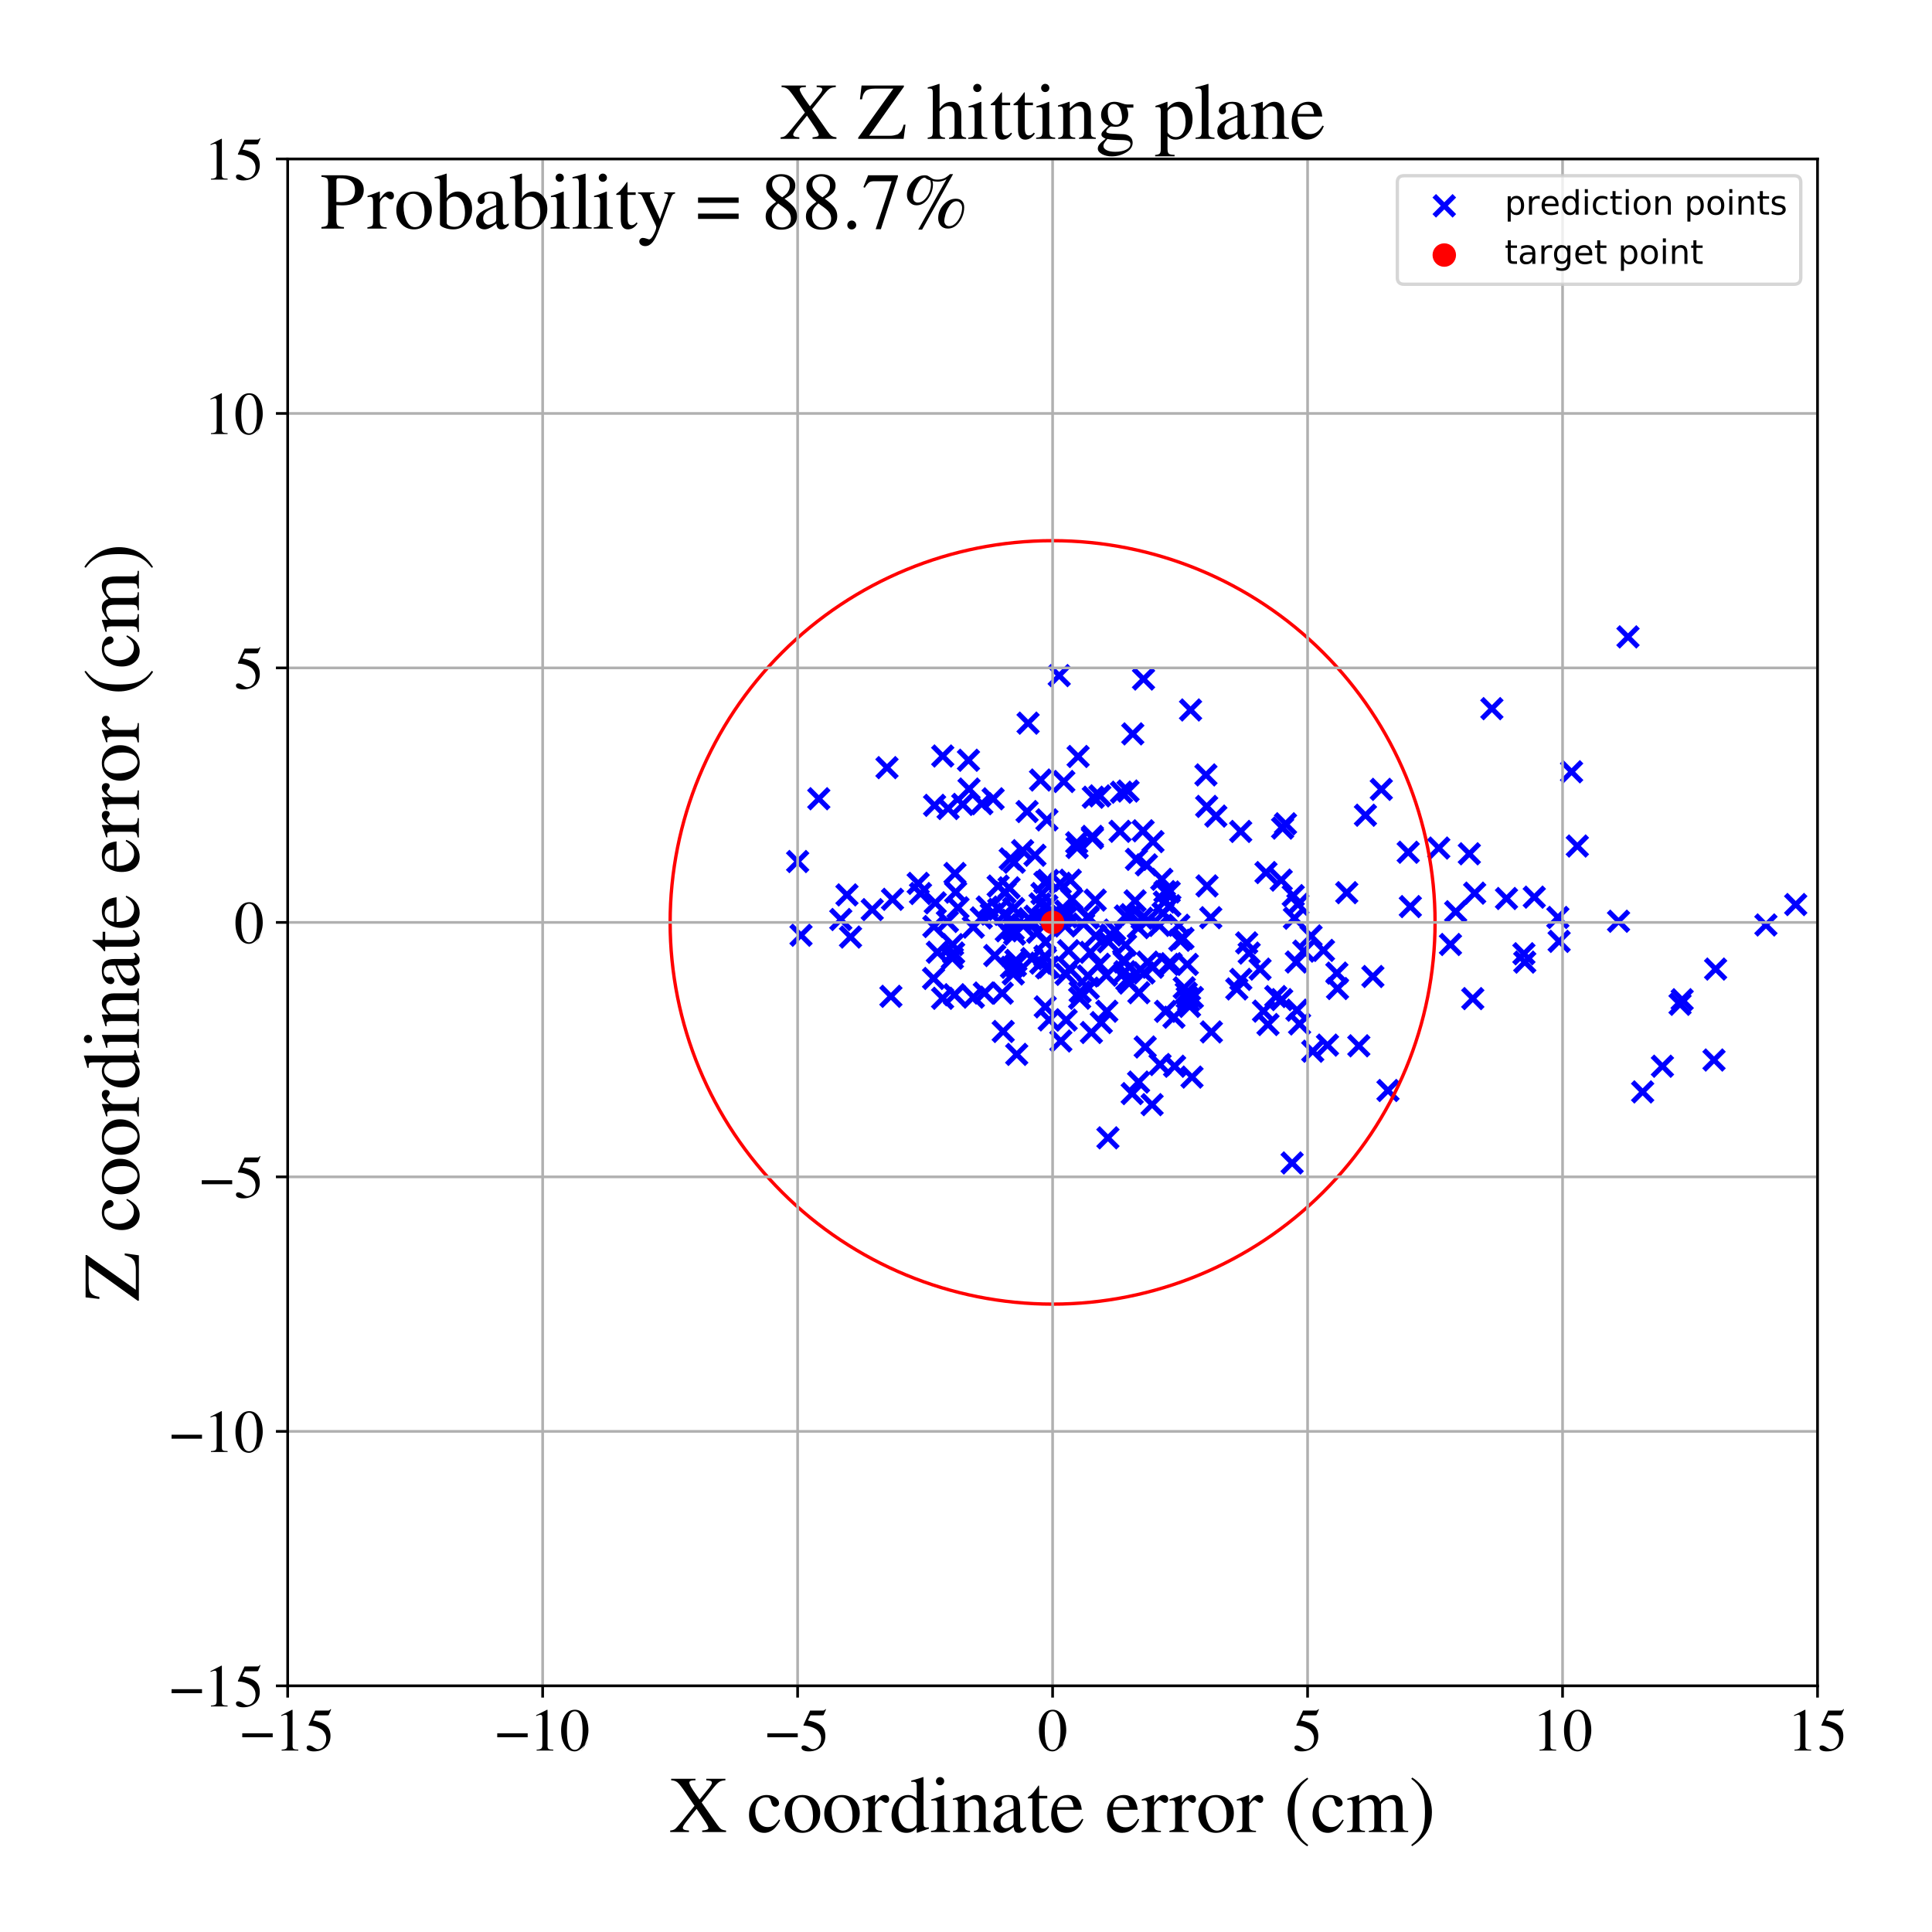 <?xml version="1.0" encoding="utf-8" standalone="no"?>
<!DOCTYPE svg PUBLIC "-//W3C//DTD SVG 1.1//EN"
  "http://www.w3.org/Graphics/SVG/1.1/DTD/svg11.dtd">
<!-- Created with matplotlib (https://matplotlib.org/) -->
<svg height="576pt" version="1.1" viewBox="0 0 576 576" width="576pt" xmlns="http://www.w3.org/2000/svg" xmlns:xlink="http://www.w3.org/1999/xlink">
 <defs>
  <style type="text/css">
*{stroke-linecap:butt;stroke-linejoin:round;}
  </style>
 </defs>
 <g id="figure_1">
  <g id="patch_1">
   <path d="M 0 576 
L 576 576 
L 576 0 
L 0 0 
z
" style="fill:#ffffff;"/>
  </g>
  <g id="axes_1">
   <g id="patch_2">
    <path d="M 85.766 502.609 
L 541.875 502.609 
L 541.875 47.391 
L 85.766 47.391 
z
" style="fill:#ffffff;"/>
   </g>
   <g id="PathCollection_1">
    <defs>
     <path d="M -3 3 
L 3 -3 
M -3 -3 
L 3 3 
" id="m83b32fe977" style="stroke:#0000ff;stroke-width:1.5;"/>
    </defs>
    <g clip-path="url(#p41b57b561b)">
     <use style="fill:#0000ff;stroke:#0000ff;stroke-width:1.5;" x="338.821" xlink:href="#m83b32fe977" y="256.205"/>
     <use style="fill:#0000ff;stroke:#0000ff;stroke-width:1.5;" x="413.807" xlink:href="#m83b32fe977" y="325.114"/>
     <use style="fill:#0000ff;stroke:#0000ff;stroke-width:1.5;" x="511.011" xlink:href="#m83b32fe977" y="316.032"/>
     <use style="fill:#0000ff;stroke:#0000ff;stroke-width:1.5;" x="439.089" xlink:href="#m83b32fe977" y="297.721"/>
     <use style="fill:#0000ff;stroke:#0000ff;stroke-width:1.5;" x="330.314" xlink:href="#m83b32fe977" y="339.231"/>
     <use style="fill:#0000ff;stroke:#0000ff;stroke-width:1.5;" x="306.79" xlink:href="#m83b32fe977" y="273.911"/>
     <use style="fill:#0000ff;stroke:#0000ff;stroke-width:1.5;" x="355.488" xlink:href="#m83b32fe977" y="297.39"/>
     <use style="fill:#0000ff;stroke:#0000ff;stroke-width:1.5;" x="317.858" xlink:href="#m83b32fe977" y="304.107"/>
     <use style="fill:#0000ff;stroke:#0000ff;stroke-width:1.5;" x="438.062" xlink:href="#m83b32fe977" y="254.546"/>
     <use style="fill:#0000ff;stroke:#0000ff;stroke-width:1.5;" x="299.093" xlink:href="#m83b32fe977" y="307.517"/>
     <use style="fill:#0000ff;stroke:#0000ff;stroke-width:1.5;" x="371.678" xlink:href="#m83b32fe977" y="281.109"/>
     <use style="fill:#0000ff;stroke:#0000ff;stroke-width:1.5;" x="359.854" xlink:href="#m83b32fe977" y="264.124"/>
     <use style="fill:#0000ff;stroke:#0000ff;stroke-width:1.5;" x="385.565" xlink:href="#m83b32fe977" y="267.012"/>
     <use style="fill:#0000ff;stroke:#0000ff;stroke-width:1.5;" x="302.735" xlink:href="#m83b32fe977" y="287.852"/>
     <use style="fill:#0000ff;stroke:#0000ff;stroke-width:1.5;" x="330.468" xlink:href="#m83b32fe977" y="280.786"/>
     <use style="fill:#0000ff;stroke:#0000ff;stroke-width:1.5;" x="340.803" xlink:href="#m83b32fe977" y="247.693"/>
     <use style="fill:#0000ff;stroke:#0000ff;stroke-width:1.5;" x="405.115" xlink:href="#m83b32fe977" y="311.793"/>
     <use style="fill:#0000ff;stroke:#0000ff;stroke-width:1.5;" x="317.162" xlink:href="#m83b32fe977" y="232.991"/>
     <use style="fill:#0000ff;stroke:#0000ff;stroke-width:1.5;" x="383.258" xlink:href="#m83b32fe977" y="245.602"/>
     <use style="fill:#0000ff;stroke:#0000ff;stroke-width:1.5;" x="439.652" xlink:href="#m83b32fe977" y="266.282"/>
     <use style="fill:#0000ff;stroke:#0000ff;stroke-width:1.5;" x="327.717" xlink:href="#m83b32fe977" y="287.481"/>
     <use style="fill:#0000ff;stroke:#0000ff;stroke-width:1.5;" x="409.306" xlink:href="#m83b32fe977" y="291.131"/>
     <use style="fill:#0000ff;stroke:#0000ff;stroke-width:1.5;" x="390.877" xlink:href="#m83b32fe977" y="279.025"/>
     <use style="fill:#0000ff;stroke:#0000ff;stroke-width:1.5;" x="377.439" xlink:href="#m83b32fe977" y="260.145"/>
     <use style="fill:#0000ff;stroke:#0000ff;stroke-width:1.5;" x="428.951" xlink:href="#m83b32fe977" y="252.836"/>
     <use style="fill:#0000ff;stroke:#0000ff;stroke-width:1.5;" x="253.572" xlink:href="#m83b32fe977" y="279.372"/>
     <use style="fill:#0000ff;stroke:#0000ff;stroke-width:1.5;" x="340.511" xlink:href="#m83b32fe977" y="273.771"/>
     <use style="fill:#0000ff;stroke:#0000ff;stroke-width:1.5;" x="388.711" xlink:href="#m83b32fe977" y="283.567"/>
     <use style="fill:#0000ff;stroke:#0000ff;stroke-width:1.5;" x="348.583" xlink:href="#m83b32fe977" y="265.934"/>
     <use style="fill:#0000ff;stroke:#0000ff;stroke-width:1.5;" x="470.257" xlink:href="#m83b32fe977" y="252.234"/>
     <use style="fill:#0000ff;stroke:#0000ff;stroke-width:1.5;" x="411.82" xlink:href="#m83b32fe977" y="235.34"/>
     <use style="fill:#0000ff;stroke:#0000ff;stroke-width:1.5;" x="354.946" xlink:href="#m83b32fe977" y="211.668"/>
     <use style="fill:#0000ff;stroke:#0000ff;stroke-width:1.5;" x="284.32" xlink:href="#m83b32fe977" y="284.124"/>
     <use style="fill:#0000ff;stroke:#0000ff;stroke-width:1.5;" x="343.624" xlink:href="#m83b32fe977" y="288.378"/>
     <use style="fill:#0000ff;stroke:#0000ff;stroke-width:1.5;" x="284.71" xlink:href="#m83b32fe977" y="260.415"/>
     <use style="fill:#0000ff;stroke:#0000ff;stroke-width:1.5;" x="294.327" xlink:href="#m83b32fe977" y="270.413"/>
     <use style="fill:#0000ff;stroke:#0000ff;stroke-width:1.5;" x="316.276" xlink:href="#m83b32fe977" y="310.359"/>
     <use style="fill:#0000ff;stroke:#0000ff;stroke-width:1.5;" x="359.532" xlink:href="#m83b32fe977" y="231.03"/>
     <use style="fill:#0000ff;stroke:#0000ff;stroke-width:1.5;" x="468.546" xlink:href="#m83b32fe977" y="230.096"/>
     <use style="fill:#0000ff;stroke:#0000ff;stroke-width:1.5;" x="288.901" xlink:href="#m83b32fe977" y="235.245"/>
     <use style="fill:#0000ff;stroke:#0000ff;stroke-width:1.5;" x="354.358" xlink:href="#m83b32fe977" y="298.402"/>
     <use style="fill:#0000ff;stroke:#0000ff;stroke-width:1.5;" x="345.853" xlink:href="#m83b32fe977" y="317.374"/>
     <use style="fill:#0000ff;stroke:#0000ff;stroke-width:1.5;" x="385.234" xlink:href="#m83b32fe977" y="346.723"/>
     <use style="fill:#0000ff;stroke:#0000ff;stroke-width:1.5;" x="331.144" xlink:href="#m83b32fe977" y="278.78"/>
     <use style="fill:#0000ff;stroke:#0000ff;stroke-width:1.5;" x="322.03" xlink:href="#m83b32fe977" y="295.69"/>
     <use style="fill:#0000ff;stroke:#0000ff;stroke-width:1.5;" x="244.112" xlink:href="#m83b32fe977" y="238.134"/>
     <use style="fill:#0000ff;stroke:#0000ff;stroke-width:1.5;" x="385.916" xlink:href="#m83b32fe977" y="273.759"/>
     <use style="fill:#0000ff;stroke:#0000ff;stroke-width:1.5;" x="302.198" xlink:href="#m83b32fe977" y="270.87"/>
     <use style="fill:#0000ff;stroke:#0000ff;stroke-width:1.5;" x="464.834" xlink:href="#m83b32fe977" y="280.656"/>
     <use style="fill:#0000ff;stroke:#0000ff;stroke-width:1.5;" x="316.106" xlink:href="#m83b32fe977" y="263.336"/>
     <use style="fill:#0000ff;stroke:#0000ff;stroke-width:1.5;" x="354.649" xlink:href="#m83b32fe977" y="300.046"/>
     <use style="fill:#0000ff;stroke:#0000ff;stroke-width:1.5;" x="407.087" xlink:href="#m83b32fe977" y="243.049"/>
     <use style="fill:#0000ff;stroke:#0000ff;stroke-width:1.5;" x="319.559" xlink:href="#m83b32fe977" y="268.04"/>
     <use style="fill:#0000ff;stroke:#0000ff;stroke-width:1.5;" x="342.153" xlink:href="#m83b32fe977" y="274.48"/>
     <use style="fill:#0000ff;stroke:#0000ff;stroke-width:1.5;" x="386.666" xlink:href="#m83b32fe977" y="301.165"/>
     <use style="fill:#0000ff;stroke:#0000ff;stroke-width:1.5;" x="326.684" xlink:href="#m83b32fe977" y="278.978"/>
     <use style="fill:#0000ff;stroke:#0000ff;stroke-width:1.5;" x="326.529" xlink:href="#m83b32fe977" y="268.352"/>
     <use style="fill:#0000ff;stroke:#0000ff;stroke-width:1.5;" x="454.589" xlink:href="#m83b32fe977" y="286.841"/>
     <use style="fill:#0000ff;stroke:#0000ff;stroke-width:1.5;" x="444.784" xlink:href="#m83b32fe977" y="211.275"/>
     <use style="fill:#0000ff;stroke:#0000ff;stroke-width:1.5;" x="325.384" xlink:href="#m83b32fe977" y="307.828"/>
     <use style="fill:#0000ff;stroke:#0000ff;stroke-width:1.5;" x="333.921" xlink:href="#m83b32fe977" y="247.846"/>
     <use style="fill:#0000ff;stroke:#0000ff;stroke-width:1.5;" x="433.991" xlink:href="#m83b32fe977" y="271.818"/>
     <use style="fill:#0000ff;stroke:#0000ff;stroke-width:1.5;" x="312.126" xlink:href="#m83b32fe977" y="244.432"/>
     <use style="fill:#0000ff;stroke:#0000ff;stroke-width:1.5;" x="318.892" xlink:href="#m83b32fe977" y="288.859"/>
     <use style="fill:#0000ff;stroke:#0000ff;stroke-width:1.5;" x="337.723" xlink:href="#m83b32fe977" y="218.796"/>
     <use style="fill:#0000ff;stroke:#0000ff;stroke-width:1.5;" x="398.574" xlink:href="#m83b32fe977" y="290.115"/>
     <use style="fill:#0000ff;stroke:#0000ff;stroke-width:1.5;" x="342.159" xlink:href="#m83b32fe977" y="286.842"/>
     <use style="fill:#0000ff;stroke:#0000ff;stroke-width:1.5;" x="304.816" xlink:href="#m83b32fe977" y="275.705"/>
     <use style="fill:#0000ff;stroke:#0000ff;stroke-width:1.5;" x="454.331" xlink:href="#m83b32fe977" y="284.349"/>
     <use style="fill:#0000ff;stroke:#0000ff;stroke-width:1.5;" x="353.955" xlink:href="#m83b32fe977" y="297.388"/>
     <use style="fill:#0000ff;stroke:#0000ff;stroke-width:1.5;" x="281.066" xlink:href="#m83b32fe977" y="225.395"/>
     <use style="fill:#0000ff;stroke:#0000ff;stroke-width:1.5;" x="319.094" xlink:href="#m83b32fe977" y="262.427"/>
     <use style="fill:#0000ff;stroke:#0000ff;stroke-width:1.5;" x="348.294" xlink:href="#m83b32fe977" y="287.514"/>
     <use style="fill:#0000ff;stroke:#0000ff;stroke-width:1.5;" x="301.545" xlink:href="#m83b32fe977" y="288.388"/>
     <use style="fill:#0000ff;stroke:#0000ff;stroke-width:1.5;" x="317.831" xlink:href="#m83b32fe977" y="290.485"/>
     <use style="fill:#0000ff;stroke:#0000ff;stroke-width:1.5;" x="297.58" xlink:href="#m83b32fe977" y="264.168"/>
     <use style="fill:#0000ff;stroke:#0000ff;stroke-width:1.5;" x="346.373" xlink:href="#m83b32fe977" y="262.163"/>
     <use style="fill:#0000ff;stroke:#0000ff;stroke-width:1.5;" x="341.426" xlink:href="#m83b32fe977" y="312.152"/>
     <use style="fill:#0000ff;stroke:#0000ff;stroke-width:1.5;" x="349.15" xlink:href="#m83b32fe977" y="287.314"/>
     <use style="fill:#0000ff;stroke:#0000ff;stroke-width:1.5;" x="336.684" xlink:href="#m83b32fe977" y="293.089"/>
     <use style="fill:#0000ff;stroke:#0000ff;stroke-width:1.5;" x="378.036" xlink:href="#m83b32fe977" y="305.445"/>
     <use style="fill:#0000ff;stroke:#0000ff;stroke-width:1.5;" x="335" xlink:href="#m83b32fe977" y="286.227"/>
     <use style="fill:#0000ff;stroke:#0000ff;stroke-width:1.5;" x="382.387" xlink:href="#m83b32fe977" y="246.887"/>
     <use style="fill:#0000ff;stroke:#0000ff;stroke-width:1.5;" x="335.14" xlink:href="#m83b32fe977" y="286.784"/>
     <use style="fill:#0000ff;stroke:#0000ff;stroke-width:1.5;" x="347.489" xlink:href="#m83b32fe977" y="301.516"/>
     <use style="fill:#0000ff;stroke:#0000ff;stroke-width:1.5;" x="328.34" xlink:href="#m83b32fe977" y="304.868"/>
     <use style="fill:#0000ff;stroke:#0000ff;stroke-width:1.5;" x="338.41" xlink:href="#m83b32fe977" y="268.583"/>
     <use style="fill:#0000ff;stroke:#0000ff;stroke-width:1.5;" x="368.732" xlink:href="#m83b32fe977" y="294.836"/>
     <use style="fill:#0000ff;stroke:#0000ff;stroke-width:1.5;" x="350.188" xlink:href="#m83b32fe977" y="317.886"/>
     <use style="fill:#0000ff;stroke:#0000ff;stroke-width:1.5;" x="324.395" xlink:href="#m83b32fe977" y="290.97"/>
     <use style="fill:#0000ff;stroke:#0000ff;stroke-width:1.5;" x="300.01" xlink:href="#m83b32fe977" y="277.504"/>
     <use style="fill:#0000ff;stroke:#0000ff;stroke-width:1.5;" x="336.311" xlink:href="#m83b32fe977" y="235.838"/>
     <use style="fill:#0000ff;stroke:#0000ff;stroke-width:1.5;" x="349.992" xlink:href="#m83b32fe977" y="303.271"/>
     <use style="fill:#0000ff;stroke:#0000ff;stroke-width:1.5;" x="309.325" xlink:href="#m83b32fe977" y="277.935"/>
     <use style="fill:#0000ff;stroke:#0000ff;stroke-width:1.5;" x="325.959" xlink:href="#m83b32fe977" y="237.686"/>
     <use style="fill:#0000ff;stroke:#0000ff;stroke-width:1.5;" x="309.545" xlink:href="#m83b32fe977" y="274.122"/>
     <use style="fill:#0000ff;stroke:#0000ff;stroke-width:1.5;" x="369.895" xlink:href="#m83b32fe977" y="247.884"/>
     <use style="fill:#0000ff;stroke:#0000ff;stroke-width:1.5;" x="345.622" xlink:href="#m83b32fe977" y="275.894"/>
     <use style="fill:#0000ff;stroke:#0000ff;stroke-width:1.5;" x="568.734" xlink:href="#m83b32fe977" y="323.532"/>
     <use style="fill:#0000ff;stroke:#0000ff;stroke-width:1.5;" x="302.498" xlink:href="#m83b32fe977" y="278.508"/>
     <use style="fill:#0000ff;stroke:#0000ff;stroke-width:1.5;" x="310.223" xlink:href="#m83b32fe977" y="232.555"/>
     <use style="fill:#0000ff;stroke:#0000ff;stroke-width:1.5;" x="290.173" xlink:href="#m83b32fe977" y="276.415"/>
     <use style="fill:#0000ff;stroke:#0000ff;stroke-width:1.5;" x="292.56" xlink:href="#m83b32fe977" y="273.658"/>
     <use style="fill:#0000ff;stroke:#0000ff;stroke-width:1.5;" x="464.456" xlink:href="#m83b32fe977" y="273.527"/>
     <use style="fill:#0000ff;stroke:#0000ff;stroke-width:1.5;" x="311.521" xlink:href="#m83b32fe977" y="263.083"/>
     <use style="fill:#0000ff;stroke:#0000ff;stroke-width:1.5;" x="321.124" xlink:href="#m83b32fe977" y="252.672"/>
     <use style="fill:#0000ff;stroke:#0000ff;stroke-width:1.5;" x="312.65" xlink:href="#m83b32fe977" y="288.286"/>
     <use style="fill:#0000ff;stroke:#0000ff;stroke-width:1.5;" x="343.484" xlink:href="#m83b32fe977" y="329.337"/>
     <use style="fill:#0000ff;stroke:#0000ff;stroke-width:1.5;" x="339.364" xlink:href="#m83b32fe977" y="276.564"/>
     <use style="fill:#0000ff;stroke:#0000ff;stroke-width:1.5;" x="369.937" xlink:href="#m83b32fe977" y="291.991"/>
     <use style="fill:#0000ff;stroke:#0000ff;stroke-width:1.5;" x="401.519" xlink:href="#m83b32fe977" y="266.139"/>
     <use style="fill:#0000ff;stroke:#0000ff;stroke-width:1.5;" x="348.783" xlink:href="#m83b32fe977" y="270.03"/>
     <use style="fill:#0000ff;stroke:#0000ff;stroke-width:1.5;" x="386.473" xlink:href="#m83b32fe977" y="286.811"/>
     <use style="fill:#0000ff;stroke:#0000ff;stroke-width:1.5;" x="306.21" xlink:href="#m83b32fe977" y="241.953"/>
     <use style="fill:#0000ff;stroke:#0000ff;stroke-width:1.5;" x="432.436" xlink:href="#m83b32fe977" y="281.586"/>
     <use style="fill:#0000ff;stroke:#0000ff;stroke-width:1.5;" x="292.724" xlink:href="#m83b32fe977" y="239.614"/>
     <use style="fill:#0000ff;stroke:#0000ff;stroke-width:1.5;" x="310.285" xlink:href="#m83b32fe977" y="287.142"/>
     <use style="fill:#0000ff;stroke:#0000ff;stroke-width:1.5;" x="295.53" xlink:href="#m83b32fe977" y="272.52"/>
     <use style="fill:#0000ff;stroke:#0000ff;stroke-width:1.5;" x="278.415" xlink:href="#m83b32fe977" y="276.233"/>
     <use style="fill:#0000ff;stroke:#0000ff;stroke-width:1.5;" x="339.454" xlink:href="#m83b32fe977" y="322.608"/>
     <use style="fill:#0000ff;stroke:#0000ff;stroke-width:1.5;" x="324.427" xlink:href="#m83b32fe977" y="273.308"/>
     <use style="fill:#0000ff;stroke:#0000ff;stroke-width:1.5;" x="347.15" xlink:href="#m83b32fe977" y="268.92"/>
     <use style="fill:#0000ff;stroke:#0000ff;stroke-width:1.5;" x="316.63" xlink:href="#m83b32fe977" y="273.117"/>
     <use style="fill:#0000ff;stroke:#0000ff;stroke-width:1.5;" x="773.411" xlink:href="#m83b32fe977" y="317.645"/>
     <use style="fill:#0000ff;stroke:#0000ff;stroke-width:1.5;" x="341.069" xlink:href="#m83b32fe977" y="290.076"/>
     <use style="fill:#0000ff;stroke:#0000ff;stroke-width:1.5;" x="420.474" xlink:href="#m83b32fe977" y="270.286"/>
     <use style="fill:#0000ff;stroke:#0000ff;stroke-width:1.5;" x="301.177" xlink:href="#m83b32fe977" y="256.066"/>
     <use style="fill:#0000ff;stroke:#0000ff;stroke-width:1.5;" x="340.928" xlink:href="#m83b32fe977" y="202.444"/>
     <use style="fill:#0000ff;stroke:#0000ff;stroke-width:1.5;" x="353.669" xlink:href="#m83b32fe977" y="296.072"/>
     <use style="fill:#0000ff;stroke:#0000ff;stroke-width:1.5;" x="324.369" xlink:href="#m83b32fe977" y="273.701"/>
     <use style="fill:#0000ff;stroke:#0000ff;stroke-width:1.5;" x="287.032" xlink:href="#m83b32fe977" y="239.821"/>
     <use style="fill:#0000ff;stroke:#0000ff;stroke-width:1.5;" x="500.879" xlink:href="#m83b32fe977" y="299.416"/>
     <use style="fill:#0000ff;stroke:#0000ff;stroke-width:1.5;" x="380.347" xlink:href="#m83b32fe977" y="297.109"/>
     <use style="fill:#0000ff;stroke:#0000ff;stroke-width:1.5;" x="308.619" xlink:href="#m83b32fe977" y="273.171"/>
     <use style="fill:#0000ff;stroke:#0000ff;stroke-width:1.5;" x="394.578" xlink:href="#m83b32fe977" y="283.349"/>
     <use style="fill:#0000ff;stroke:#0000ff;stroke-width:1.5;" x="284.921" xlink:href="#m83b32fe977" y="265.984"/>
     <use style="fill:#0000ff;stroke:#0000ff;stroke-width:1.5;" x="526.483" xlink:href="#m83b32fe977" y="275.77"/>
     <use style="fill:#0000ff;stroke:#0000ff;stroke-width:1.5;" x="334.349" xlink:href="#m83b32fe977" y="236.192"/>
     <use style="fill:#0000ff;stroke:#0000ff;stroke-width:1.5;" x="264.444" xlink:href="#m83b32fe977" y="228.863"/>
     <use style="fill:#0000ff;stroke:#0000ff;stroke-width:1.5;" x="329.983" xlink:href="#m83b32fe977" y="301.486"/>
     <use style="fill:#0000ff;stroke:#0000ff;stroke-width:1.5;" x="482.547" xlink:href="#m83b32fe977" y="274.655"/>
     <use style="fill:#0000ff;stroke:#0000ff;stroke-width:1.5;" x="260.047" xlink:href="#m83b32fe977" y="271.196"/>
     <use style="fill:#0000ff;stroke:#0000ff;stroke-width:1.5;" x="324.467" xlink:href="#m83b32fe977" y="294.6"/>
     <use style="fill:#0000ff;stroke:#0000ff;stroke-width:1.5;" x="398.763" xlink:href="#m83b32fe977" y="294.716"/>
     <use style="fill:#0000ff;stroke:#0000ff;stroke-width:1.5;" x="312.027" xlink:href="#m83b32fe977" y="288.553"/>
     <use style="fill:#0000ff;stroke:#0000ff;stroke-width:1.5;" x="308.555" xlink:href="#m83b32fe977" y="254.986"/>
     <use style="fill:#0000ff;stroke:#0000ff;stroke-width:1.5;" x="485.364" xlink:href="#m83b32fe977" y="189.88"/>
     <use style="fill:#0000ff;stroke:#0000ff;stroke-width:1.5;" x="311.52" xlink:href="#m83b32fe977" y="285.102"/>
     <use style="fill:#0000ff;stroke:#0000ff;stroke-width:1.5;" x="315.791" xlink:href="#m83b32fe977" y="201.42"/>
     <use style="fill:#0000ff;stroke:#0000ff;stroke-width:1.5;" x="347.3" xlink:href="#m83b32fe977" y="265.823"/>
     <use style="fill:#0000ff;stroke:#0000ff;stroke-width:1.5;" x="238.813" xlink:href="#m83b32fe977" y="278.826"/>
     <use style="fill:#0000ff;stroke:#0000ff;stroke-width:1.5;" x="252.51" xlink:href="#m83b32fe977" y="266.799"/>
     <use style="fill:#0000ff;stroke:#0000ff;stroke-width:1.5;" x="318.585" xlink:href="#m83b32fe977" y="283.44"/>
     <use style="fill:#0000ff;stroke:#0000ff;stroke-width:1.5;" x="250.672" xlink:href="#m83b32fe977" y="274.142"/>
     <use style="fill:#0000ff;stroke:#0000ff;stroke-width:1.5;" x="237.812" xlink:href="#m83b32fe977" y="256.854"/>
     <use style="fill:#0000ff;stroke:#0000ff;stroke-width:1.5;" x="282.664" xlink:href="#m83b32fe977" y="241.052"/>
     <use style="fill:#0000ff;stroke:#0000ff;stroke-width:1.5;" x="386.951" xlink:href="#m83b32fe977" y="269.601"/>
     <use style="fill:#0000ff;stroke:#0000ff;stroke-width:1.5;" x="311.627" xlink:href="#m83b32fe977" y="300.176"/>
     <use style="fill:#0000ff;stroke:#0000ff;stroke-width:1.5;" x="266.09" xlink:href="#m83b32fe977" y="268.119"/>
     <use style="fill:#0000ff;stroke:#0000ff;stroke-width:1.5;" x="329.827" xlink:href="#m83b32fe977" y="290.742"/>
     <use style="fill:#0000ff;stroke:#0000ff;stroke-width:1.5;" x="352.682" xlink:href="#m83b32fe977" y="279.773"/>
     <use style="fill:#0000ff;stroke:#0000ff;stroke-width:1.5;" x="312.113" xlink:href="#m83b32fe977" y="270.039"/>
     <use style="fill:#0000ff;stroke:#0000ff;stroke-width:1.5;" x="918.13" xlink:href="#m83b32fe977" y="289.66"/>
     <use style="fill:#0000ff;stroke:#0000ff;stroke-width:1.5;" x="281.023" xlink:href="#m83b32fe977" y="297.627"/>
     <use style="fill:#0000ff;stroke:#0000ff;stroke-width:1.5;" x="299.471" xlink:href="#m83b32fe977" y="272.611"/>
     <use style="fill:#0000ff;stroke:#0000ff;stroke-width:1.5;" x="325.686" xlink:href="#m83b32fe977" y="249.357"/>
     <use style="fill:#0000ff;stroke:#0000ff;stroke-width:1.5;" x="360.979" xlink:href="#m83b32fe977" y="273.597"/>
     <use style="fill:#0000ff;stroke:#0000ff;stroke-width:1.5;" x="317.747" xlink:href="#m83b32fe977" y="271.639"/>
     <use style="fill:#0000ff;stroke:#0000ff;stroke-width:1.5;" x="302.376" xlink:href="#m83b32fe977" y="257.051"/>
     <use style="fill:#0000ff;stroke:#0000ff;stroke-width:1.5;" x="298.802" xlink:href="#m83b32fe977" y="296.097"/>
     <use style="fill:#0000ff;stroke:#0000ff;stroke-width:1.5;" x="317.529" xlink:href="#m83b32fe977" y="276.064"/>
     <use style="fill:#0000ff;stroke:#0000ff;stroke-width:1.5;" x="335.574" xlink:href="#m83b32fe977" y="281.754"/>
     <use style="fill:#0000ff;stroke:#0000ff;stroke-width:1.5;" x="284.561" xlink:href="#m83b32fe977" y="296.563"/>
     <use style="fill:#0000ff;stroke:#0000ff;stroke-width:1.5;" x="306.508" xlink:href="#m83b32fe977" y="215.595"/>
     <use style="fill:#0000ff;stroke:#0000ff;stroke-width:1.5;" x="387.451" xlink:href="#m83b32fe977" y="305.271"/>
     <use style="fill:#0000ff;stroke:#0000ff;stroke-width:1.5;" x="501.518" xlink:href="#m83b32fe977" y="298.056"/>
     <use style="fill:#0000ff;stroke:#0000ff;stroke-width:1.5;" x="335.93" xlink:href="#m83b32fe977" y="292.123"/>
     <use style="fill:#0000ff;stroke:#0000ff;stroke-width:1.5;" x="381.98" xlink:href="#m83b32fe977" y="262.399"/>
     <use style="fill:#0000ff;stroke:#0000ff;stroke-width:1.5;" x="495.631" xlink:href="#m83b32fe977" y="317.885"/>
     <use style="fill:#0000ff;stroke:#0000ff;stroke-width:1.5;" x="395.769" xlink:href="#m83b32fe977" y="311.586"/>
     <use style="fill:#0000ff;stroke:#0000ff;stroke-width:1.5;" x="321.881" xlink:href="#m83b32fe977" y="297.608"/>
     <use style="fill:#0000ff;stroke:#0000ff;stroke-width:1.5;" x="419.84" xlink:href="#m83b32fe977" y="254.087"/>
     <use style="fill:#0000ff;stroke:#0000ff;stroke-width:1.5;" x="290.201" xlink:href="#m83b32fe977" y="297.289"/>
     <use style="fill:#0000ff;stroke:#0000ff;stroke-width:1.5;" x="301.74" xlink:href="#m83b32fe977" y="274.358"/>
     <use style="fill:#0000ff;stroke:#0000ff;stroke-width:1.5;" x="312.8" xlink:href="#m83b32fe977" y="304.062"/>
     <use style="fill:#0000ff;stroke:#0000ff;stroke-width:1.5;" x="278.632" xlink:href="#m83b32fe977" y="240.103"/>
     <use style="fill:#0000ff;stroke:#0000ff;stroke-width:1.5;" x="382.124" xlink:href="#m83b32fe977" y="298.016"/>
     <use style="fill:#0000ff;stroke:#0000ff;stroke-width:1.5;" x="302.07" xlink:href="#m83b32fe977" y="277.092"/>
     <use style="fill:#0000ff;stroke:#0000ff;stroke-width:1.5;" x="310.652" xlink:href="#m83b32fe977" y="266.394"/>
     <use style="fill:#0000ff;stroke:#0000ff;stroke-width:1.5;" x="278.329" xlink:href="#m83b32fe977" y="291.709"/>
     <use style="fill:#0000ff;stroke:#0000ff;stroke-width:1.5;" x="351.742" xlink:href="#m83b32fe977" y="280.322"/>
     <use style="fill:#0000ff;stroke:#0000ff;stroke-width:1.5;" x="449.141" xlink:href="#m83b32fe977" y="267.876"/>
     <use style="fill:#0000ff;stroke:#0000ff;stroke-width:1.5;" x="346.763" xlink:href="#m83b32fe977" y="272.295"/>
     <use style="fill:#0000ff;stroke:#0000ff;stroke-width:1.5;" x="274.439" xlink:href="#m83b32fe977" y="266.39"/>
     <use style="fill:#0000ff;stroke:#0000ff;stroke-width:1.5;" x="273.746" xlink:href="#m83b32fe977" y="263.367"/>
     <use style="fill:#0000ff;stroke:#0000ff;stroke-width:1.5;" x="343.743" xlink:href="#m83b32fe977" y="250.915"/>
     <use style="fill:#0000ff;stroke:#0000ff;stroke-width:1.5;" x="284.003" xlink:href="#m83b32fe977" y="281.623"/>
     <use style="fill:#0000ff;stroke:#0000ff;stroke-width:1.5;" x="375.667" xlink:href="#m83b32fe977" y="288.934"/>
     <use style="fill:#0000ff;stroke:#0000ff;stroke-width:1.5;" x="337.226" xlink:href="#m83b32fe977" y="272.691"/>
     <use style="fill:#0000ff;stroke:#0000ff;stroke-width:1.5;" x="325.702" xlink:href="#m83b32fe977" y="249.861"/>
     <use style="fill:#0000ff;stroke:#0000ff;stroke-width:1.5;" x="376.692" xlink:href="#m83b32fe977" y="301.455"/>
     <use style="fill:#0000ff;stroke:#0000ff;stroke-width:1.5;" x="312.439" xlink:href="#m83b32fe977" y="262.487"/>
     <use style="fill:#0000ff;stroke:#0000ff;stroke-width:1.5;" x="293.464" xlink:href="#m83b32fe977" y="296.054"/>
     <use style="fill:#0000ff;stroke:#0000ff;stroke-width:1.5;" x="288.736" xlink:href="#m83b32fe977" y="226.658"/>
     <use style="fill:#0000ff;stroke:#0000ff;stroke-width:1.5;" x="325.094" xlink:href="#m83b32fe977" y="283.925"/>
     <use style="fill:#0000ff;stroke:#0000ff;stroke-width:1.5;" x="332.325" xlink:href="#m83b32fe977" y="277.287"/>
     <use style="fill:#0000ff;stroke:#0000ff;stroke-width:1.5;" x="307.613" xlink:href="#m83b32fe977" y="285.798"/>
     <use style="fill:#0000ff;stroke:#0000ff;stroke-width:1.5;" x="265.613" xlink:href="#m83b32fe977" y="297.041"/>
     <use style="fill:#0000ff;stroke:#0000ff;stroke-width:1.5;" x="311.708" xlink:href="#m83b32fe977" y="280.897"/>
     <use style="fill:#0000ff;stroke:#0000ff;stroke-width:1.5;" x="341.774" xlink:href="#m83b32fe977" y="257.85"/>
     <use style="fill:#0000ff;stroke:#0000ff;stroke-width:1.5;" x="489.733" xlink:href="#m83b32fe977" y="325.538"/>
     <use style="fill:#0000ff;stroke:#0000ff;stroke-width:1.5;" x="302.874" xlink:href="#m83b32fe977" y="286.348"/>
     <use style="fill:#0000ff;stroke:#0000ff;stroke-width:1.5;" x="335.381" xlink:href="#m83b32fe977" y="289.699"/>
     <use style="fill:#0000ff;stroke:#0000ff;stroke-width:1.5;" x="321.425" xlink:href="#m83b32fe977" y="225.532"/>
     <use style="fill:#0000ff;stroke:#0000ff;stroke-width:1.5;" x="297.757" xlink:href="#m83b32fe977" y="271.096"/>
     <use style="fill:#0000ff;stroke:#0000ff;stroke-width:1.5;" x="535.367" xlink:href="#m83b32fe977" y="269.679"/>
     <use style="fill:#0000ff;stroke:#0000ff;stroke-width:1.5;" x="457.423" xlink:href="#m83b32fe977" y="267.477"/>
     <use style="fill:#0000ff;stroke:#0000ff;stroke-width:1.5;" x="323.064" xlink:href="#m83b32fe977" y="275.487"/>
     <use style="fill:#0000ff;stroke:#0000ff;stroke-width:1.5;" x="317.943" xlink:href="#m83b32fe977" y="273.357"/>
     <use style="fill:#0000ff;stroke:#0000ff;stroke-width:1.5;" x="321.006" xlink:href="#m83b32fe977" y="251.263"/>
     <use style="fill:#0000ff;stroke:#0000ff;stroke-width:1.5;" x="278.836" xlink:href="#m83b32fe977" y="269.175"/>
     <use style="fill:#0000ff;stroke:#0000ff;stroke-width:1.5;" x="327.9" xlink:href="#m83b32fe977" y="237.276"/>
     <use style="fill:#0000ff;stroke:#0000ff;stroke-width:1.5;" x="303.123" xlink:href="#m83b32fe977" y="314.347"/>
     <use style="fill:#0000ff;stroke:#0000ff;stroke-width:1.5;" x="353.981" xlink:href="#m83b32fe977" y="287.523"/>
     <use style="fill:#0000ff;stroke:#0000ff;stroke-width:1.5;" x="351.449" xlink:href="#m83b32fe977" y="275.857"/>
     <use style="fill:#0000ff;stroke:#0000ff;stroke-width:1.5;" x="285.614" xlink:href="#m83b32fe977" y="270.636"/>
     <use style="fill:#0000ff;stroke:#0000ff;stroke-width:1.5;" x="339.535" xlink:href="#m83b32fe977" y="295.965"/>
     <use style="fill:#0000ff;stroke:#0000ff;stroke-width:1.5;" x="296.088" xlink:href="#m83b32fe977" y="238.151"/>
     <use style="fill:#0000ff;stroke:#0000ff;stroke-width:1.5;" x="302.097" xlink:href="#m83b32fe977" y="290.376"/>
     <use style="fill:#0000ff;stroke:#0000ff;stroke-width:1.5;" x="304.88" xlink:href="#m83b32fe977" y="253.617"/>
     <use style="fill:#0000ff;stroke:#0000ff;stroke-width:1.5;" x="279.467" xlink:href="#m83b32fe977" y="283.904"/>
     <use style="fill:#0000ff;stroke:#0000ff;stroke-width:1.5;" x="355.381" xlink:href="#m83b32fe977" y="321.12"/>
     <use style="fill:#0000ff;stroke:#0000ff;stroke-width:1.5;" x="361.16" xlink:href="#m83b32fe977" y="307.658"/>
     <use style="fill:#0000ff;stroke:#0000ff;stroke-width:1.5;" x="511.488" xlink:href="#m83b32fe977" y="288.92"/>
     <use style="fill:#0000ff;stroke:#0000ff;stroke-width:1.5;" x="310.066" xlink:href="#m83b32fe977" y="269.475"/>
     <use style="fill:#0000ff;stroke:#0000ff;stroke-width:1.5;" x="283.936" xlink:href="#m83b32fe977" y="285.661"/>
     <use style="fill:#0000ff;stroke:#0000ff;stroke-width:1.5;" x="299.649" xlink:href="#m83b32fe977" y="266.115"/>
     <use style="fill:#0000ff;stroke:#0000ff;stroke-width:1.5;" x="296.572" xlink:href="#m83b32fe977" y="284.881"/>
     <use style="fill:#0000ff;stroke:#0000ff;stroke-width:1.5;" x="391.376" xlink:href="#m83b32fe977" y="313.41"/>
     <use style="fill:#0000ff;stroke:#0000ff;stroke-width:1.5;" x="337.554" xlink:href="#m83b32fe977" y="326.039"/>
     <use style="fill:#0000ff;stroke:#0000ff;stroke-width:1.5;" x="300.841" xlink:href="#m83b32fe977" y="264.696"/>
     <use style="fill:#0000ff;stroke:#0000ff;stroke-width:1.5;" x="359.752" xlink:href="#m83b32fe977" y="240.418"/>
     <use style="fill:#0000ff;stroke:#0000ff;stroke-width:1.5;" x="372.42" xlink:href="#m83b32fe977" y="284.149"/>
     <use style="fill:#0000ff;stroke:#0000ff;stroke-width:1.5;" x="362.488" xlink:href="#m83b32fe977" y="243.312"/>
     <use style="fill:#0000ff;stroke:#0000ff;stroke-width:1.5;" x="282.453" xlink:href="#m83b32fe977" y="274.715"/>
     <use style="fill:#0000ff;stroke:#0000ff;stroke-width:1.5;" x="353.066" xlink:href="#m83b32fe977" y="294.499"/>
     <use style="fill:#0000ff;stroke:#0000ff;stroke-width:1.5;" x="335.519" xlink:href="#m83b32fe977" y="273.096"/>
    </g>
   </g>
   <g id="PathCollection_2">
    <defs>
     <path d="M 0 3 
C 0.796 3 1.559 2.684 2.121 2.121 
C 2.684 1.559 3 0.796 3 0 
C 3 -0.796 2.684 -1.559 2.121 -2.121 
C 1.559 -2.684 0.796 -3 0 -3 
C -0.796 -3 -1.559 -2.684 -2.121 -2.121 
C -2.684 -1.559 -3 -0.796 -3 0 
C -3 0.796 -2.684 1.559 -2.121 2.121 
C -1.559 2.684 -0.796 3 0 3 
z
" id="mb44ebf89a0" style="stroke:#ff0000;"/>
    </defs>
    <g clip-path="url(#p41b57b561b)">
     <use style="fill:#ff0000;stroke:#ff0000;" x="313.82" xlink:href="#mb44ebf89a0" y="275"/>
    </g>
   </g>
   <g id="patch_3">
    <path clip-path="url(#p41b57b561b)" d="M 313.82 388.805 
C 344.061 388.805 373.067 376.814 394.45 355.472 
C 415.833 334.131 427.848 305.181 427.848 275 
C 427.848 244.819 415.833 215.869 394.45 194.528 
C 373.067 173.186 344.061 161.195 313.82 161.195 
C 283.58 161.195 254.574 173.186 233.191 194.528 
C 211.808 215.869 199.793 244.819 199.793 275 
C 199.793 305.181 211.808 334.131 233.191 355.472 
C 254.574 376.814 283.58 388.805 313.82 388.805 
z
" style="fill:none;stroke:#ff0000;stroke-linejoin:miter;"/>
   </g>
   <g id="matplotlib.axis_1">
    <g id="xtick_1">
     <g id="line2d_1">
      <path clip-path="url(#p41b57b561b)" d="M 85.766 502.609 
L 85.766 47.391 
" style="fill:none;stroke:#b0b0b0;stroke-linecap:square;stroke-width:0.8;"/>
     </g>
     <g id="line2d_2">
      <defs>
       <path d="M 0 0 
L 0 3.5 
" id="m8493a64ba5" style="stroke:#000000;stroke-width:0.8;"/>
      </defs>
      <g>
       <use style="stroke:#000000;stroke-width:0.8;" x="85.766" xlink:href="#m8493a64ba5" y="502.609"/>
      </g>
     </g>
     <g id="text_1">
      <!-- −15 -->
      <defs>
       <path d="M 3 22 
L 3 28.594 
L 53.406 28.594 
L 53.406 22 
z
" id="FreeSerif-8722"/>
       <path d="M 18.297 59.297 
Q 16.5 59.297 11.094 57.094 
L 11.094 58.5 
L 29.094 67.594 
L 29.906 67.406 
L 29.906 7.406 
Q 29.906 3.797 31.703 2.688 
Q 33.5 1.594 39.406 1.5 
L 39.406 0 
L 11.797 0 
L 11.797 1.5 
Q 17.406 1.703 19.344 3.141 
Q 21.297 4.594 21.297 9.297 
L 21.297 54.594 
Q 21.297 59.297 18.297 59.297 
z
" id="FreeSerif-49"/>
       <path d="M 35.703 19.406 
Q 35.703 24.703 33.344 28.797 
Q 31 32.906 27.641 35.156 
Q 24.297 37.406 20.141 38.844 
Q 16 40.297 12.953 40.75 
Q 9.906 41.203 7.594 41.203 
Q 6.406 41.203 6.406 42 
Q 6.406 42.297 6.5 42.5 
L 17.406 66.203 
L 38.297 66.203 
Q 39.906 66.203 40.844 66.703 
Q 41.797 67.203 42.906 68.797 
L 43.797 68.094 
L 40 59.203 
Q 39.594 58.297 37.703 58.297 
L 18.094 58.297 
L 13.906 49.797 
Q 28.5 47.203 35.594 41.344 
Q 42.703 35.5 42.703 24.203 
Q 42.703 18.297 40.844 13.688 
Q 39 9.094 36.141 6.297 
Q 33.297 3.5 29.547 1.703 
Q 25.797 -0.094 22.344 -0.75 
Q 18.906 -1.406 15.406 -1.406 
Q 9.797 -1.406 6.5 0.25 
Q 3.203 1.906 3.203 4.797 
Q 3.203 8.5 7.5 8.5 
Q 10.297 8.5 14.75 5.391 
Q 19.203 2.297 21.797 2.297 
Q 27.703 2.297 31.703 7.25 
Q 35.703 12.203 35.703 19.406 
z
" id="FreeSerif-53"/>
      </defs>
      <g transform="translate(71.689 521.903)scale(0.18 -0.18)">
       <use xlink:href="#FreeSerif-8722"/>
       <use x="56.4" xlink:href="#FreeSerif-49"/>
       <use x="106.4" xlink:href="#FreeSerif-53"/>
      </g>
     </g>
    </g>
    <g id="xtick_2">
     <g id="line2d_3">
      <path clip-path="url(#p41b57b561b)" d="M 161.784 502.609 
L 161.784 47.391 
" style="fill:none;stroke:#b0b0b0;stroke-linecap:square;stroke-width:0.8;"/>
     </g>
     <g id="line2d_4">
      <g>
       <use style="stroke:#000000;stroke-width:0.8;" x="161.784" xlink:href="#m8493a64ba5" y="502.609"/>
      </g>
     </g>
     <g id="text_2">
      <!-- −10 -->
      <defs>
       <path d="M 47.594 17.797 
Q 35.203 -1.406 25 -1.406 
Q 14.797 -1.406 8.594 8.391 
Q 2.406 18.203 2.406 33.594 
Q 2.406 48.094 8.594 57.844 
Q 14.797 67.594 25.406 67.594 
Q 35.203 67.594 41.391 58 
Q 47.594 48.406 47.594 33 
Q 47.594 17.797 35.203 -1.406 
z
M 25.094 65 
Q 12 65 12 32.703 
Q 12 1.203 25 1.203 
Q 38 1.203 38 32.797 
Q 38 48.5 34.703 56.75 
Q 31.406 65 25.094 65 
z
" id="FreeSerif-48"/>
      </defs>
      <g transform="translate(147.707 521.903)scale(0.18 -0.18)">
       <use xlink:href="#FreeSerif-8722"/>
       <use x="56.4" xlink:href="#FreeSerif-49"/>
       <use x="106.4" xlink:href="#FreeSerif-48"/>
      </g>
     </g>
    </g>
    <g id="xtick_3">
     <g id="line2d_5">
      <path clip-path="url(#p41b57b561b)" d="M 237.802 502.609 
L 237.802 47.391 
" style="fill:none;stroke:#b0b0b0;stroke-linecap:square;stroke-width:0.8;"/>
     </g>
     <g id="line2d_6">
      <g>
       <use style="stroke:#000000;stroke-width:0.8;" x="237.802" xlink:href="#m8493a64ba5" y="502.609"/>
      </g>
     </g>
     <g id="text_3">
      <!-- −5 -->
      <g transform="translate(228.226 521.903)scale(0.18 -0.18)">
       <use xlink:href="#FreeSerif-8722"/>
       <use x="56.4" xlink:href="#FreeSerif-53"/>
      </g>
     </g>
    </g>
    <g id="xtick_4">
     <g id="line2d_7">
      <path clip-path="url(#p41b57b561b)" d="M 313.82 502.609 
L 313.82 47.391 
" style="fill:none;stroke:#b0b0b0;stroke-linecap:square;stroke-width:0.8;"/>
     </g>
     <g id="line2d_8">
      <g>
       <use style="stroke:#000000;stroke-width:0.8;" x="313.82" xlink:href="#m8493a64ba5" y="502.609"/>
      </g>
     </g>
     <g id="text_4">
      <!-- 0 -->
      <g transform="translate(309.32 521.903)scale(0.18 -0.18)">
       <use xlink:href="#FreeSerif-48"/>
      </g>
     </g>
    </g>
    <g id="xtick_5">
     <g id="line2d_9">
      <path clip-path="url(#p41b57b561b)" d="M 389.839 502.609 
L 389.839 47.391 
" style="fill:none;stroke:#b0b0b0;stroke-linecap:square;stroke-width:0.8;"/>
     </g>
     <g id="line2d_10">
      <g>
       <use style="stroke:#000000;stroke-width:0.8;" x="389.839" xlink:href="#m8493a64ba5" y="502.609"/>
      </g>
     </g>
     <g id="text_5">
      <!-- 5 -->
      <g transform="translate(385.339 521.903)scale(0.18 -0.18)">
       <use xlink:href="#FreeSerif-53"/>
      </g>
     </g>
    </g>
    <g id="xtick_6">
     <g id="line2d_11">
      <path clip-path="url(#p41b57b561b)" d="M 465.857 502.609 
L 465.857 47.391 
" style="fill:none;stroke:#b0b0b0;stroke-linecap:square;stroke-width:0.8;"/>
     </g>
     <g id="line2d_12">
      <g>
       <use style="stroke:#000000;stroke-width:0.8;" x="465.857" xlink:href="#m8493a64ba5" y="502.609"/>
      </g>
     </g>
     <g id="text_6">
      <!-- 10 -->
      <g transform="translate(456.857 521.903)scale(0.18 -0.18)">
       <use xlink:href="#FreeSerif-49"/>
       <use x="50" xlink:href="#FreeSerif-48"/>
      </g>
     </g>
    </g>
    <g id="xtick_7">
     <g id="line2d_13">
      <path clip-path="url(#p41b57b561b)" d="M 541.875 502.609 
L 541.875 47.391 
" style="fill:none;stroke:#b0b0b0;stroke-linecap:square;stroke-width:0.8;"/>
     </g>
     <g id="line2d_14">
      <g>
       <use style="stroke:#000000;stroke-width:0.8;" x="541.875" xlink:href="#m8493a64ba5" y="502.609"/>
      </g>
     </g>
     <g id="text_7">
      <!-- 15 -->
      <g transform="translate(532.875 521.903)scale(0.18 -0.18)">
       <use xlink:href="#FreeSerif-49"/>
       <use x="50" xlink:href="#FreeSerif-53"/>
      </g>
     </g>
    </g>
    <g id="text_8">
     <!-- X coordinate error (cm) -->
     <defs>
      <path d="M 69.594 66.203 
L 69.594 64.297 
Q 64.703 64 62.047 62.344 
Q 59.406 60.703 54.703 54.906 
L 40.094 36.703 
L 59.297 9.297 
Q 62.297 5 64.297 3.703 
Q 66.297 2.406 70.406 1.906 
L 70.406 0 
L 40.703 0 
L 40.703 1.906 
Q 44.797 2.297 46.594 2.938 
Q 48.406 3.594 48.406 5 
Q 48.406 7.203 43.297 14.797 
L 33.797 28.797 
L 21.906 14 
Q 16.703 7.5 16.703 5.406 
Q 16.703 3.703 18.297 2.953 
Q 19.906 2.203 24.297 1.906 
L 24.297 0 
L 1 0 
L 1 1.906 
Q 4.906 2.203 7 3.797 
Q 9.094 5.406 15.5 13.297 
L 31.203 32.594 
L 20.297 48.594 
Q 13.297 58.906 10.25 61.5 
Q 7.203 64.094 2.203 64.297 
L 2.203 66.203 
L 32.406 66.203 
L 32.406 64.297 
L 29.594 64.203 
Q 24.797 64.094 24.797 61.297 
Q 24.797 58.094 33.297 46.297 
L 37.5 40.406 
L 48.797 54.203 
Q 52.797 59.203 52.797 61.094 
Q 52.797 62.797 51.344 63.438 
Q 49.906 64.094 45.797 64.297 
L 45.797 66.203 
z
" id="FreeSerif-88"/>
      <path id="FreeSerif-32"/>
      <path d="M 2.5 21.297 
Q 2.5 32.406 9.047 39.203 
Q 15.594 46 24.406 46 
Q 30.703 46 35.25 42.953 
Q 39.797 39.906 39.797 35.703 
Q 39.797 34 38.391 32.75 
Q 37 31.5 35 31.5 
Q 31.594 31.5 30.297 36.094 
L 29.703 38.297 
Q 28.906 41.094 27.703 42.094 
Q 26.5 43.094 23.797 43.094 
Q 17.703 43.094 13.953 38.25 
Q 10.203 33.406 10.203 25.703 
Q 10.203 17.094 14.547 11.641 
Q 18.906 6.203 25.703 6.203 
Q 30 6.203 33.094 8.25 
Q 36.203 10.297 39.797 15.594 
L 41.203 14.703 
Q 40.203 12.703 39.453 11.391 
Q 38.703 10.094 36.75 7.5 
Q 34.797 4.906 32.891 3.297 
Q 31 1.703 27.891 0.344 
Q 24.797 -1 21.5 -1 
Q 13.203 -1 7.844 5.25 
Q 2.5 11.5 2.5 21.297 
z
" id="FreeSerif-99"/>
      <path d="M 24.594 46 
Q 34.203 46 40.391 39.594 
Q 46.594 33.203 46.594 23.406 
Q 46.594 13 40.188 6 
Q 33.797 -1 24.391 -1 
Q 15 -1 8.75 5.75 
Q 2.5 12.5 2.5 22.594 
Q 2.5 32.906 8.641 39.453 
Q 14.797 46 24.594 46 
z
M 11.5 27.5 
Q 11.5 16.797 15.391 9.297 
Q 19.297 1.797 25.594 1.797 
Q 31.203 1.797 34.391 6.594 
Q 37.594 11.406 37.594 19.906 
Q 37.594 30.203 33.594 36.703 
Q 29.594 43.203 23.297 43.203 
Q 18 43.203 14.75 38.891 
Q 11.5 34.594 11.5 27.5 
z
" id="FreeSerif-111"/>
      <path d="M 30.094 36.203 
Q 28.594 36.203 26.391 37.953 
Q 24.203 39.703 23.5 39.703 
Q 21.5 39.703 19 36.797 
Q 16.5 33.906 16.5 31.5 
L 16.5 9 
Q 16.5 4.703 18.203 3.203 
Q 19.906 1.703 25 1.5 
L 25 0 
L 1 0 
L 1 1.5 
Q 5.797 2.406 6.938 3.5 
Q 8.094 4.594 8.094 8.406 
L 8.094 33.406 
Q 8.094 36.703 7.344 38.047 
Q 6.594 39.406 4.703 39.406 
Q 3.094 39.406 1.203 39 
L 1.203 40.594 
Q 9.203 43.203 16 46 
L 16.5 45.797 
L 16.5 36.594 
Q 20.203 41.906 22.797 43.953 
Q 25.406 46 28.5 46 
Q 31.094 46 32.547 44.594 
Q 34 43.203 34 40.703 
Q 34 38.594 32.953 37.391 
Q 31.906 36.203 30.094 36.203 
z
" id="FreeSerif-114"/>
      <path d="M 34.203 -1 
L 33.797 -0.703 
L 33.797 5.703 
Q 29 -1 21 -1 
Q 12.703 -1 7.594 4.953 
Q 2.5 10.906 2.5 20.5 
Q 2.5 31.094 8.594 38.547 
Q 14.703 46 23.297 46 
Q 28.703 46 33.797 41.703 
L 33.797 57.297 
Q 33.797 60.406 32.891 61.406 
Q 32 62.406 29.203 62.406 
Q 27.797 62.406 27 62.297 
L 27 63.906 
Q 36.094 66.297 41.703 68.297 
L 42.203 68.094 
L 42.203 11.406 
Q 42.203 7.906 43.047 6.797 
Q 43.906 5.703 46.594 5.703 
Q 47.094 5.703 48.906 5.797 
L 48.906 4.203 
z
M 24.906 4.203 
Q 28.703 4.203 31.25 6.344 
Q 33.797 8.5 33.797 10.203 
L 33.797 33.203 
Q 33.797 37.203 30.688 40.203 
Q 27.594 43.203 23.594 43.203 
Q 17.906 43.203 14.5 38.094 
Q 11.094 33 11.094 24.5 
Q 11.094 15.297 14.891 9.75 
Q 18.703 4.203 24.906 4.203 
z
" id="FreeSerif-100"/>
      <path d="M 6.203 39.297 
Q 4 39.297 2 39 
L 2 40.5 
Q 9 42.5 17.5 46 
L 17.906 45.703 
L 17.906 10.203 
Q 17.906 4.797 19.156 3.344 
Q 20.406 1.906 25.297 1.5 
L 25.297 0 
L 1.594 0 
L 1.594 1.5 
Q 6.797 1.797 8.141 3.297 
Q 9.5 4.797 9.5 10.203 
L 9.5 33.406 
Q 9.5 36.703 8.75 38 
Q 8 39.297 6.203 39.297 
z
M 12.797 68.297 
Q 15 68.297 16.5 66.797 
Q 18 65.297 18 63.203 
Q 18 61 16.5 59.547 
Q 15 58.094 12.797 58.094 
Q 10.703 58.094 9.25 59.594 
Q 7.797 61.094 7.797 63.188 
Q 7.797 65.297 9.297 66.797 
Q 10.797 68.297 12.797 68.297 
z
" id="FreeSerif-105"/>
      <path d="M 1 39.797 
L 1 41.5 
Q 8.406 43.703 14.797 46 
L 15.5 45.797 
L 15.5 37.906 
Q 20.594 42.703 23.547 44.344 
Q 26.5 46 30 46 
Q 35.5 46 38.641 42.047 
Q 41.797 38.094 41.797 31 
L 41.797 8.094 
Q 41.797 4.406 43 3.156 
Q 44.203 1.906 47.906 1.5 
L 47.906 0 
L 27.094 0 
L 27.094 1.5 
Q 30.906 1.797 32.156 3.5 
Q 33.406 5.203 33.406 9.906 
L 33.406 30.797 
Q 33.406 40.5 26.094 40.5 
Q 23.594 40.5 21.5 39.344 
Q 19.406 38.203 15.797 34.797 
L 15.797 6.703 
Q 15.797 4 17.188 2.891 
Q 18.594 1.797 22.406 1.5 
L 22.406 0 
L 1.203 0 
L 1.203 1.5 
Q 5 1.797 6.203 3.25 
Q 7.406 4.703 7.406 9 
L 7.406 33.797 
Q 7.406 37.5 6.594 38.844 
Q 5.797 40.203 3.703 40.203 
Q 1.797 40.203 1 39.797 
z
" id="FreeSerif-110"/>
      <path d="M 2.5 9.703 
Q 2.5 11.5 2.891 13.047 
Q 3.297 14.594 4.297 15.938 
Q 5.297 17.297 6.188 18.391 
Q 7.094 19.5 8.891 20.641 
Q 10.703 21.797 11.891 22.547 
Q 13.094 23.297 15.547 24.344 
Q 18 25.406 19.297 25.953 
Q 20.594 26.5 23.391 27.594 
Q 26.203 28.703 27.5 29.203 
L 27.5 35.297 
Q 27.5 43.594 19.906 43.594 
Q 16.906 43.594 14.797 42.141 
Q 12.703 40.703 12.703 38.703 
Q 12.703 37.906 12.953 36.5 
Q 13.203 35.094 13.203 34.703 
Q 13.203 33 11.844 31.75 
Q 10.5 30.5 8.703 30.5 
Q 7 30.5 5.703 31.797 
Q 4.406 33.094 4.406 34.797 
Q 4.406 39.5 9.25 42.75 
Q 14.094 46 21.203 46 
Q 29.406 46 32.5 42.047 
Q 35.594 38.094 35.594 30 
L 35.594 10.5 
Q 35.594 7.203 36.25 5.953 
Q 36.906 4.703 38.594 4.703 
Q 40.703 4.703 43 6.594 
L 43 4 
Q 40.406 1.094 38.453 0.047 
Q 36.5 -1 34 -1 
Q 30.906 -1 29.453 0.703 
Q 28 2.406 27.594 6.297 
Q 19 -1 13 -1 
Q 8.406 -1 5.453 2 
Q 2.5 5 2.5 9.703 
z
M 27.5 12.297 
L 27.5 26.797 
Q 18.5 23.5 14.891 20.391 
Q 11.297 17.297 11.297 12.906 
Q 11.297 8.797 13.297 6.797 
Q 15.297 4.797 17.594 4.797 
Q 21 4.797 24.906 7.094 
Q 26.5 8 27 9 
Q 27.5 10 27.5 12.297 
z
" id="FreeSerif-97"/>
      <path d="M 25.906 45 
L 25.906 41.797 
L 15.797 41.797 
L 15.797 13.203 
Q 15.797 8.5 17 6.344 
Q 18.203 4.203 21 4.203 
Q 24.094 4.203 27 7.703 
L 28.297 6.594 
Q 23.5 -1 16.297 -1 
Q 7.406 -1 7.406 11.703 
L 7.406 41.797 
L 2.094 41.797 
Q 1.703 42.094 1.703 42.5 
Q 1.703 43 2 43.297 
Q 2.297 43.594 3.141 44.141 
Q 4 44.703 5.203 45.641 
Q 6.406 46.594 8.5 49.094 
Q 10.594 51.594 13.094 55.094 
Q 14.703 57.406 15.094 57.906 
Q 15.797 57.906 15.797 56.594 
L 15.797 45 
z
" id="FreeSerif-116"/>
      <path d="M 9.703 27.703 
Q 9.906 21.406 11.406 16.844 
Q 12.906 12.297 15.297 10.047 
Q 17.703 7.797 20.141 6.844 
Q 22.594 5.906 25.297 5.906 
Q 30.094 5.906 33.641 8.297 
Q 37.203 10.703 40.797 16.406 
L 42.406 15.703 
Q 39.297 7.594 33.797 3.297 
Q 28.297 -1 21.203 -1 
Q 12.594 -1 7.547 5.047 
Q 2.5 11.094 2.5 21.406 
Q 2.5 32.5 8.344 39.25 
Q 14.203 46 23.406 46 
Q 31 46 35.203 41.453 
Q 39.406 36.906 40.5 27.703 
z
M 9.906 30.906 
L 30.297 30.906 
Q 29.297 37.406 27.188 39.906 
Q 25.094 42.406 20.5 42.406 
Q 11.5 42.406 9.906 30.906 
z
" id="FreeSerif-101"/>
      <path d="M 29.203 -17.703 
Q 26.594 -16.094 23.797 -13.844 
Q 21 -11.594 17.453 -7.594 
Q 13.906 -3.594 11.203 0.953 
Q 8.5 5.5 6.641 11.891 
Q 4.797 18.297 4.797 25.203 
Q 4.797 32.406 6.641 38.844 
Q 8.5 45.297 11 49.547 
Q 13.5 53.797 17.344 57.75 
Q 21.203 61.703 23.703 63.594 
Q 26.203 65.5 29.5 67.594 
L 30.406 66 
Q 26 62.406 23.297 59.5 
Q 20.594 56.594 18.094 51.938 
Q 15.594 47.297 14.5 40.844 
Q 13.406 34.406 13.406 25.5 
Q 13.406 16.203 14.5 9.5 
Q 15.594 2.797 18.094 -1.953 
Q 20.594 -6.703 23.297 -9.703 
Q 26 -12.703 30.406 -16.094 
z
" id="FreeSerif-40"/>
      <path d="M 1.297 39.797 
L 1.297 41.5 
Q 8.5 43.5 15.297 46 
L 16 45.797 
L 16 38.297 
Q 22.203 43 25.203 44.5 
Q 28.203 46 31.5 46 
Q 39.406 46 42.094 37.594 
Q 49.906 46 58.406 46 
Q 70 46 70 28.203 
L 70 7.594 
Q 70 2 74.297 1.703 
L 76.906 1.5 
L 76.906 0 
L 55 0 
L 55 1.5 
Q 59.406 2 60.5 3.203 
Q 61.594 4.406 61.594 8.703 
L 61.594 29.797 
Q 61.594 36 60 38.391 
Q 58.406 40.797 54.094 40.797 
Q 47.5 40.797 43.203 34.703 
L 43.203 9.5 
Q 43.203 4.797 44.641 3.188 
Q 46.094 1.594 50.406 1.5 
L 50.406 0 
L 28 0 
L 28 1.5 
Q 32.297 1.797 33.547 3.094 
Q 34.797 4.406 34.797 8.594 
L 34.797 30.297 
Q 34.797 40.797 28.203 40.797 
Q 25.406 40.797 21.953 39.391 
Q 18.5 38 16.406 34.906 
L 16.406 6.703 
Q 16.406 3.797 17.797 2.75 
Q 19.203 1.703 23.203 1.5 
L 23.203 0 
L 1 0 
L 1 1.5 
Q 5.203 1.594 6.594 3 
Q 8 4.406 8 8.5 
L 8 33.797 
Q 8 37.406 7.25 38.797 
Q 6.5 40.203 4.5 40.203 
Q 3 40.203 1.297 39.797 
z
" id="FreeSerif-109"/>
      <path d="M 4.047 67.703 
Q 6.656 66.094 9.453 63.844 
Q 12.25 61.594 15.797 57.594 
Q 19.344 53.594 22.047 49.047 
Q 24.75 44.5 26.594 38.094 
Q 28.453 31.703 28.453 24.797 
Q 28.453 17.594 26.594 11.141 
Q 24.75 4.703 22.25 0.453 
Q 19.75 -3.797 15.891 -7.75 
Q 12.047 -11.703 9.547 -13.594 
Q 7.047 -15.5 3.75 -17.594 
L 2.844 -16 
Q 7.25 -12.406 9.953 -9.5 
Q 12.656 -6.594 15.156 -1.938 
Q 17.656 2.703 18.75 9.141 
Q 19.844 15.594 19.844 24.5 
Q 19.844 33.797 18.75 40.5 
Q 17.656 47.203 15.156 51.953 
Q 12.656 56.703 9.953 59.703 
Q 7.25 62.703 2.844 66.094 
z
" id="FreeSerif-41"/>
     </defs>
     <g transform="translate(199.571 546.201)scale(0.24 -0.24)">
      <use xlink:href="#FreeSerif-88"/>
      <use x="71.4" xlink:href="#FreeSerif-32"/>
      <use x="96.4" xlink:href="#FreeSerif-99"/>
      <use x="140.784" xlink:href="#FreeSerif-111"/>
      <use x="189.884" xlink:href="#FreeSerif-111"/>
      <use x="238.969" xlink:href="#FreeSerif-114"/>
      <use x="273.453" xlink:href="#FreeSerif-100"/>
      <use x="323.353" xlink:href="#FreeSerif-105"/>
      <use x="351.137" xlink:href="#FreeSerif-110"/>
      <use x="400.037" xlink:href="#FreeSerif-97"/>
      <use x="443.522" xlink:href="#FreeSerif-116"/>
      <use x="471.822" xlink:href="#FreeSerif-101"/>
      <use x="516.222" xlink:href="#FreeSerif-32"/>
      <use x="541.222" xlink:href="#FreeSerif-101"/>
      <use x="585.606" xlink:href="#FreeSerif-114"/>
      <use x="620.106" xlink:href="#FreeSerif-114"/>
      <use x="654.59" xlink:href="#FreeSerif-111"/>
      <use x="703.675" xlink:href="#FreeSerif-114"/>
      <use x="738.175" xlink:href="#FreeSerif-32"/>
      <use x="763.175" xlink:href="#FreeSerif-40"/>
      <use x="796.475" xlink:href="#FreeSerif-99"/>
      <use x="840.859" xlink:href="#FreeSerif-109"/>
      <use x="918.759" xlink:href="#FreeSerif-41"/>
     </g>
    </g>
   </g>
   <g id="matplotlib.axis_2">
    <g id="ytick_1">
     <g id="line2d_15">
      <path clip-path="url(#p41b57b561b)" d="M 85.766 502.609 
L 541.875 502.609 
" style="fill:none;stroke:#b0b0b0;stroke-linecap:square;stroke-width:0.8;"/>
     </g>
     <g id="line2d_16">
      <defs>
       <path d="M 0 0 
L -3.5 0 
" id="ma8435b3586" style="stroke:#000000;stroke-width:0.8;"/>
      </defs>
      <g>
       <use style="stroke:#000000;stroke-width:0.8;" x="85.766" xlink:href="#ma8435b3586" y="502.609"/>
      </g>
     </g>
     <g id="text_9">
      <!-- −15 -->
      <g transform="translate(50.612 508.756)scale(0.18 -0.18)">
       <use xlink:href="#FreeSerif-8722"/>
       <use x="56.4" xlink:href="#FreeSerif-49"/>
       <use x="106.4" xlink:href="#FreeSerif-53"/>
      </g>
     </g>
    </g>
    <g id="ytick_2">
     <g id="line2d_17">
      <path clip-path="url(#p41b57b561b)" d="M 85.766 426.74 
L 541.875 426.74 
" style="fill:none;stroke:#b0b0b0;stroke-linecap:square;stroke-width:0.8;"/>
     </g>
     <g id="line2d_18">
      <g>
       <use style="stroke:#000000;stroke-width:0.8;" x="85.766" xlink:href="#ma8435b3586" y="426.74"/>
      </g>
     </g>
     <g id="text_10">
      <!-- −10 -->
      <g transform="translate(50.612 432.886)scale(0.18 -0.18)">
       <use xlink:href="#FreeSerif-8722"/>
       <use x="56.4" xlink:href="#FreeSerif-49"/>
       <use x="106.4" xlink:href="#FreeSerif-48"/>
      </g>
     </g>
    </g>
    <g id="ytick_3">
     <g id="line2d_19">
      <path clip-path="url(#p41b57b561b)" d="M 85.766 350.87 
L 541.875 350.87 
" style="fill:none;stroke:#b0b0b0;stroke-linecap:square;stroke-width:0.8;"/>
     </g>
     <g id="line2d_20">
      <g>
       <use style="stroke:#000000;stroke-width:0.8;" x="85.766" xlink:href="#ma8435b3586" y="350.87"/>
      </g>
     </g>
     <g id="text_11">
      <!-- −5 -->
      <g transform="translate(59.612 357.017)scale(0.18 -0.18)">
       <use xlink:href="#FreeSerif-8722"/>
       <use x="56.4" xlink:href="#FreeSerif-53"/>
      </g>
     </g>
    </g>
    <g id="ytick_4">
     <g id="line2d_21">
      <path clip-path="url(#p41b57b561b)" d="M 85.766 275 
L 541.875 275 
" style="fill:none;stroke:#b0b0b0;stroke-linecap:square;stroke-width:0.8;"/>
     </g>
     <g id="line2d_22">
      <g>
       <use style="stroke:#000000;stroke-width:0.8;" x="85.766" xlink:href="#ma8435b3586" y="275"/>
      </g>
     </g>
     <g id="text_12">
      <!-- 0 -->
      <g transform="translate(69.766 281.147)scale(0.18 -0.18)">
       <use xlink:href="#FreeSerif-48"/>
      </g>
     </g>
    </g>
    <g id="ytick_5">
     <g id="line2d_23">
      <path clip-path="url(#p41b57b561b)" d="M 85.766 199.13 
L 541.875 199.13 
" style="fill:none;stroke:#b0b0b0;stroke-linecap:square;stroke-width:0.8;"/>
     </g>
     <g id="line2d_24">
      <g>
       <use style="stroke:#000000;stroke-width:0.8;" x="85.766" xlink:href="#ma8435b3586" y="199.13"/>
      </g>
     </g>
     <g id="text_13">
      <!-- 5 -->
      <g transform="translate(69.766 205.277)scale(0.18 -0.18)">
       <use xlink:href="#FreeSerif-53"/>
      </g>
     </g>
    </g>
    <g id="ytick_6">
     <g id="line2d_25">
      <path clip-path="url(#p41b57b561b)" d="M 85.766 123.26 
L 541.875 123.26 
" style="fill:none;stroke:#b0b0b0;stroke-linecap:square;stroke-width:0.8;"/>
     </g>
     <g id="line2d_26">
      <g>
       <use style="stroke:#000000;stroke-width:0.8;" x="85.766" xlink:href="#ma8435b3586" y="123.26"/>
      </g>
     </g>
     <g id="text_14">
      <!-- 10 -->
      <g transform="translate(60.766 129.407)scale(0.18 -0.18)">
       <use xlink:href="#FreeSerif-49"/>
       <use x="50" xlink:href="#FreeSerif-48"/>
      </g>
     </g>
    </g>
    <g id="ytick_7">
     <g id="line2d_27">
      <path clip-path="url(#p41b57b561b)" d="M 85.766 47.391 
L 541.875 47.391 
" style="fill:none;stroke:#b0b0b0;stroke-linecap:square;stroke-width:0.8;"/>
     </g>
     <g id="line2d_28">
      <g>
       <use style="stroke:#000000;stroke-width:0.8;" x="85.766" xlink:href="#ma8435b3586" y="47.391"/>
      </g>
     </g>
     <g id="text_15">
      <!-- 15 -->
      <g transform="translate(60.766 53.537)scale(0.18 -0.18)">
       <use xlink:href="#FreeSerif-49"/>
       <use x="50" xlink:href="#FreeSerif-53"/>
      </g>
     </g>
    </g>
    <g id="text_16">
     <!-- Z coordinate error (cm) -->
     <defs>
      <path d="M 40.297 3.797 
Q 43.094 3.797 45.391 4.297 
Q 47.703 4.797 49.25 5.297 
Q 50.797 5.797 52.141 7.188 
Q 53.5 8.594 54.141 9.297 
Q 54.797 10 55.594 12.047 
Q 56.406 14.094 56.594 14.688 
Q 56.797 15.297 57.5 17.594 
L 59.797 17.594 
L 57.406 0 
L 1 0 
L 1 1.5 
L 44.703 62.406 
L 22.594 62.406 
Q 17.5 62.406 14.203 61.406 
Q 10.906 60.406 9.25 58.203 
Q 7.594 56 7 54.203 
Q 6.406 52.406 5.797 49.094 
L 3.203 49.094 
L 5.203 66.203 
L 57.797 66.203 
L 57.797 64.703 
L 14.594 3.797 
z
" id="FreeSerif-90"/>
     </defs>
     <g transform="translate(41.404 388.036)rotate(-90)scale(0.24 -0.24)">
      <use xlink:href="#FreeSerif-90"/>
      <use x="61.3" xlink:href="#FreeSerif-32"/>
      <use x="86.3" xlink:href="#FreeSerif-99"/>
      <use x="130.684" xlink:href="#FreeSerif-111"/>
      <use x="179.784" xlink:href="#FreeSerif-111"/>
      <use x="228.869" xlink:href="#FreeSerif-114"/>
      <use x="263.353" xlink:href="#FreeSerif-100"/>
      <use x="313.253" xlink:href="#FreeSerif-105"/>
      <use x="341.037" xlink:href="#FreeSerif-110"/>
      <use x="389.937" xlink:href="#FreeSerif-97"/>
      <use x="433.422" xlink:href="#FreeSerif-116"/>
      <use x="461.722" xlink:href="#FreeSerif-101"/>
      <use x="506.122" xlink:href="#FreeSerif-32"/>
      <use x="531.122" xlink:href="#FreeSerif-101"/>
      <use x="575.506" xlink:href="#FreeSerif-114"/>
      <use x="610.006" xlink:href="#FreeSerif-114"/>
      <use x="644.49" xlink:href="#FreeSerif-111"/>
      <use x="693.575" xlink:href="#FreeSerif-114"/>
      <use x="728.075" xlink:href="#FreeSerif-32"/>
      <use x="753.075" xlink:href="#FreeSerif-40"/>
      <use x="786.375" xlink:href="#FreeSerif-99"/>
      <use x="830.759" xlink:href="#FreeSerif-109"/>
      <use x="908.659" xlink:href="#FreeSerif-41"/>
     </g>
    </g>
   </g>
   <g id="patch_4">
    <path d="M 85.766 502.609 
L 85.766 47.391 
" style="fill:none;stroke:#000000;stroke-linecap:square;stroke-linejoin:miter;stroke-width:0.8;"/>
   </g>
   <g id="patch_5">
    <path d="M 541.875 502.609 
L 541.875 47.391 
" style="fill:none;stroke:#000000;stroke-linecap:square;stroke-linejoin:miter;stroke-width:0.8;"/>
   </g>
   <g id="patch_6">
    <path d="M 85.766 502.609 
L 541.875 502.609 
" style="fill:none;stroke:#000000;stroke-linecap:square;stroke-linejoin:miter;stroke-width:0.8;"/>
   </g>
   <g id="patch_7">
    <path d="M 85.766 47.391 
L 541.875 47.391 
" style="fill:none;stroke:#000000;stroke-linecap:square;stroke-linejoin:miter;stroke-width:0.8;"/>
   </g>
   <g id="text_17">
    <!-- Probability = 88.7% -->
    <defs>
     <path d="M 54.094 48.094 
Q 54.094 45.5 53.5 43.094 
Q 52.906 40.703 51.156 38 
Q 49.406 35.297 46.5 33.344 
Q 43.594 31.406 38.594 30.094 
Q 33.594 28.797 27 28.797 
Q 24 28.797 20.094 29.094 
L 20.094 10.906 
Q 20.094 5.406 21.844 3.75 
Q 23.594 2.094 29.5 1.906 
L 29.5 0 
L 1.5 0 
L 1.5 1.906 
Q 7.203 2.406 8.547 4.047 
Q 9.906 5.703 9.906 12 
L 9.906 55.297 
Q 9.906 60.703 8.5 62.203 
Q 7.094 63.703 1.5 64.297 
L 1.5 66.203 
L 27.906 66.203 
Q 32.406 66.203 36.594 65.344 
Q 40.797 64.5 44.938 62.594 
Q 49.094 60.703 51.594 57 
Q 54.094 53.297 54.094 48.094 
z
M 20.094 59.094 
L 20.094 33.094 
Q 23.594 32.797 25.797 32.797 
Q 43.203 32.797 43.203 47.5 
Q 43.203 55.203 38.391 58.844 
Q 33.594 62.5 23.5 62.5 
Q 21.5 62.5 20.797 61.797 
Q 20.094 61.094 20.094 59.094 
z
" id="FreeSerif-80"/>
     <path d="M 16 68.094 
L 16 37.5 
Q 17.5 41.203 21.391 43.594 
Q 25.297 46 29.906 46 
Q 37.406 46 42.453 39.75 
Q 47.5 33.5 47.5 24.297 
Q 47.5 13.594 40.75 6.297 
Q 34 -1 24.094 -1 
Q 18.094 -1 12.844 1.047 
Q 7.594 3.094 7.594 5.406 
L 7.594 57.297 
Q 7.594 60.406 6.641 61.406 
Q 5.703 62.406 2.703 62.406 
Q 1.594 62.406 1 62.297 
L 1 63.906 
Q 8.703 65.797 15.5 68.297 
z
M 16 32.203 
L 16 7 
Q 16 5.094 18.891 3.641 
Q 21.797 2.203 25.703 2.203 
Q 31.906 2.203 35.297 6.797 
Q 38.703 11.406 38.703 19.703 
Q 38.703 28.797 35.25 34.25 
Q 31.797 39.703 25.906 39.703 
Q 22 39.703 19 37.391 
Q 16 35.094 16 32.203 
z
" id="FreeSerif-98"/>
     <path d="M 1 62.297 
L 1 63.906 
Q 10.906 66.297 16.906 68.297 
L 17.297 68.094 
L 17.297 8.406 
Q 17.297 4.297 18.641 3.047 
Q 20 1.797 24.797 1.5 
L 24.797 0 
L 1.203 0 
L 1.203 1.5 
Q 5.906 1.906 7.406 3.297 
Q 8.906 4.703 8.906 8.703 
L 8.906 56.406 
Q 8.906 59.906 8 61.203 
Q 7.094 62.5 4.703 62.5 
Q 2.703 62.5 1 62.297 
z
" id="FreeSerif-108"/>
     <path d="M 14.203 -13.406 
Q 17 -13.406 20.094 -7.203 
Q 23.203 -1 23.203 1.906 
Q 23.203 3.203 18.797 12 
L 5.594 40.406 
Q 4.406 43 0.5 43.594 
L 0.5 45 
L 21.094 45 
L 21.094 43.5 
Q 17.906 43.406 16.594 42.797 
Q 15.297 42.203 15.297 40.797 
Q 15.297 39.297 16.297 37 
L 27.797 11.703 
L 37.5 39.297 
Q 37.906 40.203 37.906 41 
Q 37.906 43.5 33.094 43.5 
L 33.094 45 
L 46.594 45 
L 46.594 43.5 
Q 44.797 43.297 43.75 42.344 
Q 42.703 41.406 41.797 39 
L 26.406 -1.797 
Q 22.406 -12.594 18.453 -17.188 
Q 14.5 -21.797 9.5 -21.797 
Q 6.297 -21.797 4.188 -20.141 
Q 2.094 -18.5 2.094 -16 
Q 2.094 -14.203 3.391 -12.891 
Q 4.703 -11.594 6.406 -11.594 
Q 8.594 -11.594 11.094 -12.5 
Q 13.594 -13.406 14.203 -13.406 
z
" id="FreeSerif-121"/>
     <path d="M 53.406 38.594 
L 53.406 32 
L 3 32 
L 3 38.594 
z
M 53.406 18.594 
L 53.406 12 
L 3 12 
L 3 18.594 
z
" id="FreeSerif-61"/>
     <path d="M 29 37.094 
Q 38 30.406 41.25 25.844 
Q 44.5 21.297 44.5 15.5 
Q 44.5 7.797 39.141 3.188 
Q 33.797 -1.406 24.797 -1.406 
Q 16.297 -1.406 10.938 3.188 
Q 5.594 7.797 5.594 15.094 
Q 5.594 20.203 8.047 23.641 
Q 10.5 27.094 18.594 33.203 
Q 10.703 40.094 8.453 43.5 
Q 6.203 46.906 6.203 51.797 
Q 6.203 58.594 11.594 63.094 
Q 17 67.594 25.203 67.594 
Q 32.703 67.594 37.547 63.594 
Q 42.406 59.594 42.406 53.406 
Q 42.406 48.297 39.406 44.688 
Q 36.406 41.094 29 37.094 
z
M 21.203 31.203 
Q 16.797 27.703 15 24.203 
Q 13.203 20.703 13.203 15.906 
Q 13.203 9.406 16.703 5.406 
Q 20.203 1.406 25.906 1.406 
Q 30.797 1.406 33.844 4.453 
Q 36.906 7.5 36.906 12.406 
Q 36.906 14 36.547 15.391 
Q 36.203 16.797 35.844 17.844 
Q 35.5 18.906 34.453 20.203 
Q 33.406 21.5 32.75 22.25 
Q 32.094 23 30.391 24.391 
Q 28.703 25.797 27.844 26.391 
Q 27 27 24.641 28.703 
Q 22.297 30.406 21.203 31.203 
z
M 26.094 38.906 
Q 26.203 39 27.453 39.844 
Q 28.703 40.703 29.25 41.203 
Q 29.797 41.703 30.938 42.75 
Q 32.094 43.797 32.688 44.75 
Q 33.297 45.703 34.047 47.047 
Q 34.797 48.406 35.141 50.047 
Q 35.5 51.703 35.5 53.5 
Q 35.5 58.703 32.5 61.75 
Q 29.5 64.797 24.406 64.797 
Q 19.703 64.797 16.641 62 
Q 13.594 59.203 13.594 54.906 
Q 13.594 50.703 16.5 47 
Q 19.406 43.297 26.094 38.906 
z
" id="FreeSerif-56"/>
     <path d="M 12.5 10 
Q 14.797 10 16.438 8.297 
Q 18.094 6.594 18.094 4.297 
Q 18.094 2.094 16.391 0.5 
Q 14.703 -1.094 12.406 -1.094 
Q 10.203 -1.094 8.594 0.5 
Q 7 2.094 7 4.297 
Q 7 6.594 8.641 8.297 
Q 10.297 10 12.5 10 
z
" id="FreeSerif-46"/>
     <path d="M 44.906 66.203 
L 44.906 64.594 
L 23.703 -0.797 
L 17.203 -0.797 
L 37 58.797 
L 15.297 58.797 
Q 11.203 58.797 9.047 57.297 
Q 6.906 55.797 3.703 50.703 
L 2 51.5 
L 7.906 66.203 
z
" id="FreeSerif-55"/>
     <path d="M 66.906 37.094 
Q 71.797 37.094 74.5 34.297 
Q 77.203 31.5 77.203 26.406 
Q 77.203 20.594 74.891 14.891 
Q 72.594 9.203 68.594 5.094 
Q 63.5 0 56.906 0 
Q 51.5 0 48.203 3.547 
Q 44.906 7.094 44.906 12.906 
Q 44.906 22.297 51.656 29.688 
Q 58.406 37.094 66.906 37.094 
z
M 58.594 3 
Q 62.906 3 66.703 6.797 
Q 70.5 10.594 72.547 15.844 
Q 74.594 21.094 74.594 25.906 
Q 74.594 29.203 72.547 31.547 
Q 70.5 33.906 67.594 33.906 
Q 63 33.906 59.297 28.703 
Q 55.594 23.5 54.047 18.047 
Q 52.5 12.594 52.5 9.406 
Q 52.5 6.594 54.203 4.797 
Q 55.906 3 58.594 3 
z
M 28.203 66.203 
Q 31.297 66.203 33.188 64.844 
Q 35.094 63.5 37.438 62.141 
Q 39.797 60.797 43.906 60.797 
Q 48.594 60.797 52.047 62.297 
Q 55.5 63.797 59.5 67.594 
L 63.406 67.594 
L 24.906 -1.297 
L 20.094 -1.297 
L 55.203 61.297 
Q 50 58.297 44.203 58.297 
Q 40.297 58.297 37.703 59.297 
Q 38.406 56.797 38.406 54.906 
Q 38.406 45.594 32.453 37.25 
Q 26.5 28.906 17.906 28.906 
Q 13 28.906 9.547 32.656 
Q 6.094 36.406 6.094 41.594 
Q 6.094 51.094 12.844 58.641 
Q 19.594 66.203 28.203 66.203 
z
M 28.203 63.203 
Q 23.406 63.203 18.547 54.453 
Q 13.703 45.703 13.703 38.406 
Q 13.703 35.703 15.344 34 
Q 17 32.297 19.594 32.297 
Q 25.703 32.297 30.797 39.438 
Q 35.906 46.594 35.906 55.094 
Q 35.906 57 35 60 
Q 33 60.5 31.641 61.141 
Q 30.297 61.797 29.844 62.188 
Q 29.406 62.594 29 62.891 
Q 28.594 63.203 28.203 63.203 
z
" id="FreeSerif-37"/>
    </defs>
    <g transform="translate(95.466 68.145)scale(0.24 -0.24)">
     <use xlink:href="#FreeSerif-80"/>
     <use x="57.584" xlink:href="#FreeSerif-114"/>
     <use x="92.069" xlink:href="#FreeSerif-111"/>
     <use x="141.153" xlink:href="#FreeSerif-98"/>
     <use x="191.153" xlink:href="#FreeSerif-97"/>
     <use x="234.637" xlink:href="#FreeSerif-98"/>
     <use x="284.622" xlink:href="#FreeSerif-105"/>
     <use x="312.406" xlink:href="#FreeSerif-108"/>
     <use x="338.206" xlink:href="#FreeSerif-105"/>
     <use x="365.975" xlink:href="#FreeSerif-116"/>
     <use x="394.275" xlink:href="#FreeSerif-121"/>
     <use x="441.375" xlink:href="#FreeSerif-32"/>
     <use x="466.375" xlink:href="#FreeSerif-61"/>
     <use x="522.775" xlink:href="#FreeSerif-32"/>
     <use x="547.775" xlink:href="#FreeSerif-56"/>
     <use x="597.775" xlink:href="#FreeSerif-56"/>
     <use x="647.775" xlink:href="#FreeSerif-46"/>
     <use x="672.775" xlink:href="#FreeSerif-55"/>
     <use x="722.775" xlink:href="#FreeSerif-37"/>
    </g>
   </g>
   <g id="text_18">
    <!-- X Z hitting plane -->
    <defs>
     <path d="M 15.797 34.297 
L 15.797 10.203 
Q 15.797 5 17 3.5 
Q 18.203 2 22.594 1.5 
L 22.594 0 
L 1 0 
L 1 1.5 
Q 5.297 2.094 6.344 3.5 
Q 7.406 4.906 7.406 10.203 
L 7.406 57.297 
Q 7.406 60.5 6.547 61.5 
Q 5.703 62.5 2.797 62.5 
Q 2.094 62.5 1.094 62.297 
L 1.094 63.906 
Q 8.203 65.797 15.297 68.297 
L 15.797 68 
L 15.797 37.594 
Q 19.203 42.094 22.641 44.047 
Q 26.094 46 30.5 46 
Q 42.797 46 42.797 30.094 
L 42.797 10.203 
Q 42.797 5 43.75 3.641 
Q 44.703 2.297 48.797 1.5 
L 48.797 0 
L 27.594 0 
L 27.594 1.5 
Q 31.906 1.906 33.156 3.5 
Q 34.406 5.094 34.406 10.203 
L 34.406 30 
Q 34.406 40.594 26.906 40.594 
Q 24 40.594 21.453 39.141 
Q 18.906 37.703 15.797 34.297 
z
" id="FreeSerif-104"/>
     <path d="M 6 5.406 
Q 6 7.297 7.344 8.891 
Q 8.703 10.5 14.906 16.297 
Q 9.906 18.797 7.75 21.891 
Q 5.594 25 5.594 29.703 
Q 5.594 36.5 10.438 41.25 
Q 15.297 46 22.297 46 
Q 26.203 46 30.641 44.344 
Q 35.094 42.703 38 42.703 
L 45.703 42.703 
L 45.703 38.797 
L 37.406 38.797 
Q 39.297 34.5 39.297 30.406 
Q 39.297 23.5 34.641 19.203 
Q 30 14.906 23.703 14.906 
Q 22.5 14.906 18 15.406 
Q 16 14.797 14 12.688 
Q 12 10.594 12 9.094 
Q 12 6.703 19.797 6.406 
L 32.703 5.797 
Q 38.203 5.594 41.5 2.688 
Q 44.797 -0.203 44.797 -4.906 
Q 44.797 -12.094 36.547 -16.938 
Q 28.297 -21.797 18.797 -21.797 
Q 11.703 -21.797 6.594 -18.938 
Q 1.5 -16.094 1.5 -12.094 
Q 1.5 -9.297 3.75 -6.547 
Q 6 -3.797 11.297 0.094 
Q 8.203 1.594 7.094 2.688 
Q 6 3.797 6 5.406 
z
M 13.406 -0.203 
Q 10.297 -3.906 9.391 -5.5 
Q 8.5 -7.094 8.5 -8.797 
Q 8.5 -12.094 12.5 -14.094 
Q 16.5 -16.094 23.094 -16.094 
Q 31.594 -16.094 36.797 -13.391 
Q 42 -10.703 42 -6.406 
Q 42 -3.703 39.203 -2.594 
Q 36.406 -1.5 29.594 -1.5 
Q 19.5 -1.5 13.406 -0.203 
z
M 31.594 26.5 
Q 31.594 28.203 31.188 30.594 
Q 30.797 33 29.797 36.047 
Q 28.797 39.094 26.594 41.141 
Q 24.406 43.203 21.297 43.203 
Q 17.797 43.203 15.844 40.703 
Q 13.906 38.203 13.906 33.797 
Q 13.906 25.203 17.094 21.297 
Q 20.297 17.406 24.094 17.406 
Q 27.594 17.406 29.594 19.844 
Q 31.594 22.297 31.594 26.5 
z
" id="FreeSerif-103"/>
     <path d="M 1.406 39.297 
L 1.406 40.906 
Q 7.703 42.797 15.797 46 
L 16.406 45.797 
L 16.406 38.094 
Q 22.797 46 30.797 46 
Q 38.094 46 42.797 40 
Q 47.5 34 47.5 24.703 
Q 47.5 13.797 41.453 6.391 
Q 35.406 -1 26.5 -1 
Q 23.297 -1 21.141 -0.094 
Q 19 0.797 16.406 3.297 
L 16.406 -12.406 
Q 16.406 -17.094 18 -18.438 
Q 19.594 -19.797 25.203 -19.906 
L 25.203 -21.703 
L 1 -21.703 
L 1 -20 
Q 5.406 -19.594 6.703 -18.297 
Q 8 -17 8 -13.094 
L 8 33.703 
Q 8 37.203 7.203 38.297 
Q 6.406 39.406 3.906 39.406 
Q 2.297 39.406 1.406 39.297 
z
M 16.406 33.406 
L 16.406 8.797 
Q 16.406 6.594 19.844 4.391 
Q 23.297 2.203 26.797 2.203 
Q 32.203 2.203 35.547 7.344 
Q 38.906 12.5 38.906 20.797 
Q 38.906 29.5 35.547 34.75 
Q 32.203 40 26.594 40 
Q 23.094 40 19.75 37.797 
Q 16.406 35.594 16.406 33.406 
z
" id="FreeSerif-112"/>
    </defs>
    <g transform="translate(232.481 41.391)scale(0.24 -0.24)">
     <use xlink:href="#FreeSerif-88"/>
     <use x="71.4" xlink:href="#FreeSerif-32"/>
     <use x="96.4" xlink:href="#FreeSerif-90"/>
     <use x="157.7" xlink:href="#FreeSerif-32"/>
     <use x="182.7" xlink:href="#FreeSerif-104"/>
     <use x="232.5" xlink:href="#FreeSerif-105"/>
     <use x="260.269" xlink:href="#FreeSerif-116"/>
     <use x="288.569" xlink:href="#FreeSerif-116"/>
     <use x="316.869" xlink:href="#FreeSerif-105"/>
     <use x="344.653" xlink:href="#FreeSerif-110"/>
     <use x="393.553" xlink:href="#FreeSerif-103"/>
     <use x="440.253" xlink:href="#FreeSerif-32"/>
     <use x="465.253" xlink:href="#FreeSerif-112"/>
     <use x="515.237" xlink:href="#FreeSerif-108"/>
     <use x="541.037" xlink:href="#FreeSerif-97"/>
     <use x="584.537" xlink:href="#FreeSerif-110"/>
     <use x="633.422" xlink:href="#FreeSerif-101"/>
    </g>
   </g>
   <g id="legend_1">
    <g id="patch_8">
     <path d="M 418.595 84.747 
L 534.875 84.747 
Q 536.875 84.747 536.875 82.747 
L 536.875 54.391 
Q 536.875 52.391 534.875 52.391 
L 418.595 52.391 
Q 416.595 52.391 416.595 54.391 
L 416.595 82.747 
Q 416.595 84.747 418.595 84.747 
z
" style="fill:#ffffff;opacity:0.8;stroke:#cccccc;stroke-linejoin:miter;"/>
    </g>
    <g id="PathCollection_3">
     <g>
      <use style="fill:#0000ff;stroke:#0000ff;stroke-width:1.5;" x="430.595" xlink:href="#m83b32fe977" y="61.364"/>
     </g>
    </g>
    <g id="text_19">
     <!-- prediction points -->
     <defs>
      <path d="M 18.109 8.203 
L 18.109 -20.797 
L 9.078 -20.797 
L 9.078 54.688 
L 18.109 54.688 
L 18.109 46.391 
Q 20.953 51.266 25.266 53.625 
Q 29.594 56 35.594 56 
Q 45.562 56 51.781 48.094 
Q 58.016 40.188 58.016 27.297 
Q 58.016 14.406 51.781 6.484 
Q 45.562 -1.422 35.594 -1.422 
Q 29.594 -1.422 25.266 0.953 
Q 20.953 3.328 18.109 8.203 
z
M 48.688 27.297 
Q 48.688 37.203 44.609 42.844 
Q 40.531 48.484 33.406 48.484 
Q 26.266 48.484 22.188 42.844 
Q 18.109 37.203 18.109 27.297 
Q 18.109 17.391 22.188 11.75 
Q 26.266 6.109 33.406 6.109 
Q 40.531 6.109 44.609 11.75 
Q 48.688 17.391 48.688 27.297 
z
" id="DejaVuSans-112"/>
      <path d="M 41.109 46.297 
Q 39.594 47.172 37.812 47.578 
Q 36.031 48 33.891 48 
Q 26.266 48 22.188 43.047 
Q 18.109 38.094 18.109 28.812 
L 18.109 0 
L 9.078 0 
L 9.078 54.688 
L 18.109 54.688 
L 18.109 46.188 
Q 20.953 51.172 25.484 53.578 
Q 30.031 56 36.531 56 
Q 37.453 56 38.578 55.875 
Q 39.703 55.766 41.062 55.516 
z
" id="DejaVuSans-114"/>
      <path d="M 56.203 29.594 
L 56.203 25.203 
L 14.891 25.203 
Q 15.484 15.922 20.484 11.062 
Q 25.484 6.203 34.422 6.203 
Q 39.594 6.203 44.453 7.469 
Q 49.312 8.734 54.109 11.281 
L 54.109 2.781 
Q 49.266 0.734 44.188 -0.344 
Q 39.109 -1.422 33.891 -1.422 
Q 20.797 -1.422 13.156 6.188 
Q 5.516 13.812 5.516 26.812 
Q 5.516 40.234 12.766 48.109 
Q 20.016 56 32.328 56 
Q 43.359 56 49.781 48.891 
Q 56.203 41.797 56.203 29.594 
z
M 47.219 32.234 
Q 47.125 39.594 43.094 43.984 
Q 39.062 48.391 32.422 48.391 
Q 24.906 48.391 20.391 44.141 
Q 15.875 39.891 15.188 32.172 
z
" id="DejaVuSans-101"/>
      <path d="M 45.406 46.391 
L 45.406 75.984 
L 54.391 75.984 
L 54.391 0 
L 45.406 0 
L 45.406 8.203 
Q 42.578 3.328 38.25 0.953 
Q 33.938 -1.422 27.875 -1.422 
Q 17.969 -1.422 11.734 6.484 
Q 5.516 14.406 5.516 27.297 
Q 5.516 40.188 11.734 48.094 
Q 17.969 56 27.875 56 
Q 33.938 56 38.25 53.625 
Q 42.578 51.266 45.406 46.391 
z
M 14.797 27.297 
Q 14.797 17.391 18.875 11.75 
Q 22.953 6.109 30.078 6.109 
Q 37.203 6.109 41.297 11.75 
Q 45.406 17.391 45.406 27.297 
Q 45.406 37.203 41.297 42.844 
Q 37.203 48.484 30.078 48.484 
Q 22.953 48.484 18.875 42.844 
Q 14.797 37.203 14.797 27.297 
z
" id="DejaVuSans-100"/>
      <path d="M 9.422 54.688 
L 18.406 54.688 
L 18.406 0 
L 9.422 0 
z
M 9.422 75.984 
L 18.406 75.984 
L 18.406 64.594 
L 9.422 64.594 
z
" id="DejaVuSans-105"/>
      <path d="M 48.781 52.594 
L 48.781 44.188 
Q 44.969 46.297 41.141 47.344 
Q 37.312 48.391 33.406 48.391 
Q 24.656 48.391 19.812 42.844 
Q 14.984 37.312 14.984 27.297 
Q 14.984 17.281 19.812 11.734 
Q 24.656 6.203 33.406 6.203 
Q 37.312 6.203 41.141 7.25 
Q 44.969 8.297 48.781 10.406 
L 48.781 2.094 
Q 45.016 0.344 40.984 -0.531 
Q 36.969 -1.422 32.422 -1.422 
Q 20.062 -1.422 12.781 6.344 
Q 5.516 14.109 5.516 27.297 
Q 5.516 40.672 12.859 48.328 
Q 20.219 56 33.016 56 
Q 37.156 56 41.109 55.141 
Q 45.062 54.297 48.781 52.594 
z
" id="DejaVuSans-99"/>
      <path d="M 18.312 70.219 
L 18.312 54.688 
L 36.812 54.688 
L 36.812 47.703 
L 18.312 47.703 
L 18.312 18.016 
Q 18.312 11.328 20.141 9.422 
Q 21.969 7.516 27.594 7.516 
L 36.812 7.516 
L 36.812 0 
L 27.594 0 
Q 17.188 0 13.234 3.875 
Q 9.281 7.766 9.281 18.016 
L 9.281 47.703 
L 2.688 47.703 
L 2.688 54.688 
L 9.281 54.688 
L 9.281 70.219 
z
" id="DejaVuSans-116"/>
      <path d="M 30.609 48.391 
Q 23.391 48.391 19.188 42.75 
Q 14.984 37.109 14.984 27.297 
Q 14.984 17.484 19.156 11.844 
Q 23.344 6.203 30.609 6.203 
Q 37.797 6.203 41.984 11.859 
Q 46.188 17.531 46.188 27.297 
Q 46.188 37.016 41.984 42.703 
Q 37.797 48.391 30.609 48.391 
z
M 30.609 56 
Q 42.328 56 49.016 48.375 
Q 55.719 40.766 55.719 27.297 
Q 55.719 13.875 49.016 6.219 
Q 42.328 -1.422 30.609 -1.422 
Q 18.844 -1.422 12.172 6.219 
Q 5.516 13.875 5.516 27.297 
Q 5.516 40.766 12.172 48.375 
Q 18.844 56 30.609 56 
z
" id="DejaVuSans-111"/>
      <path d="M 54.891 33.016 
L 54.891 0 
L 45.906 0 
L 45.906 32.719 
Q 45.906 40.484 42.875 44.328 
Q 39.844 48.188 33.797 48.188 
Q 26.516 48.188 22.312 43.547 
Q 18.109 38.922 18.109 30.906 
L 18.109 0 
L 9.078 0 
L 9.078 54.688 
L 18.109 54.688 
L 18.109 46.188 
Q 21.344 51.125 25.703 53.562 
Q 30.078 56 35.797 56 
Q 45.219 56 50.047 50.172 
Q 54.891 44.344 54.891 33.016 
z
" id="DejaVuSans-110"/>
      <path id="DejaVuSans-32"/>
      <path d="M 44.281 53.078 
L 44.281 44.578 
Q 40.484 46.531 36.375 47.5 
Q 32.281 48.484 27.875 48.484 
Q 21.188 48.484 17.844 46.438 
Q 14.5 44.391 14.5 40.281 
Q 14.5 37.156 16.891 35.375 
Q 19.281 33.594 26.516 31.984 
L 29.594 31.297 
Q 39.156 29.25 43.188 25.516 
Q 47.219 21.781 47.219 15.094 
Q 47.219 7.469 41.188 3.016 
Q 35.156 -1.422 24.609 -1.422 
Q 20.219 -1.422 15.453 -0.562 
Q 10.688 0.297 5.422 2 
L 5.422 11.281 
Q 10.406 8.688 15.234 7.391 
Q 20.062 6.109 24.812 6.109 
Q 31.156 6.109 34.562 8.281 
Q 37.984 10.453 37.984 14.406 
Q 37.984 18.062 35.516 20.016 
Q 33.062 21.969 24.703 23.781 
L 21.578 24.516 
Q 13.234 26.266 9.516 29.906 
Q 5.812 33.547 5.812 39.891 
Q 5.812 47.609 11.281 51.797 
Q 16.75 56 26.812 56 
Q 31.781 56 36.172 55.266 
Q 40.578 54.547 44.281 53.078 
z
" id="DejaVuSans-115"/>
     </defs>
     <g transform="translate(448.595 63.989)scale(0.1 -0.1)">
      <use xlink:href="#DejaVuSans-112"/>
      <use x="63.477" xlink:href="#DejaVuSans-114"/>
      <use x="104.559" xlink:href="#DejaVuSans-101"/>
      <use x="166.082" xlink:href="#DejaVuSans-100"/>
      <use x="229.559" xlink:href="#DejaVuSans-105"/>
      <use x="257.342" xlink:href="#DejaVuSans-99"/>
      <use x="312.322" xlink:href="#DejaVuSans-116"/>
      <use x="351.531" xlink:href="#DejaVuSans-105"/>
      <use x="379.314" xlink:href="#DejaVuSans-111"/>
      <use x="440.496" xlink:href="#DejaVuSans-110"/>
      <use x="503.875" xlink:href="#DejaVuSans-32"/>
      <use x="535.662" xlink:href="#DejaVuSans-112"/>
      <use x="599.139" xlink:href="#DejaVuSans-111"/>
      <use x="660.32" xlink:href="#DejaVuSans-105"/>
      <use x="688.104" xlink:href="#DejaVuSans-110"/>
      <use x="751.482" xlink:href="#DejaVuSans-116"/>
      <use x="790.691" xlink:href="#DejaVuSans-115"/>
     </g>
    </g>
    <g id="PathCollection_4">
     <g>
      <use style="fill:#ff0000;stroke:#ff0000;" x="430.595" xlink:href="#mb44ebf89a0" y="76.042"/>
     </g>
    </g>
    <g id="text_20">
     <!-- target point -->
     <defs>
      <path d="M 34.281 27.484 
Q 23.391 27.484 19.188 25 
Q 14.984 22.516 14.984 16.5 
Q 14.984 11.719 18.141 8.906 
Q 21.297 6.109 26.703 6.109 
Q 34.188 6.109 38.703 11.406 
Q 43.219 16.703 43.219 25.484 
L 43.219 27.484 
z
M 52.203 31.203 
L 52.203 0 
L 43.219 0 
L 43.219 8.297 
Q 40.141 3.328 35.547 0.953 
Q 30.953 -1.422 24.312 -1.422 
Q 15.922 -1.422 10.953 3.297 
Q 6 8.016 6 15.922 
Q 6 25.141 12.172 29.828 
Q 18.359 34.516 30.609 34.516 
L 43.219 34.516 
L 43.219 35.406 
Q 43.219 41.609 39.141 45 
Q 35.062 48.391 27.688 48.391 
Q 23 48.391 18.547 47.266 
Q 14.109 46.141 10.016 43.891 
L 10.016 52.203 
Q 14.938 54.109 19.578 55.047 
Q 24.219 56 28.609 56 
Q 40.484 56 46.344 49.844 
Q 52.203 43.703 52.203 31.203 
z
" id="DejaVuSans-97"/>
      <path d="M 45.406 27.984 
Q 45.406 37.75 41.375 43.109 
Q 37.359 48.484 30.078 48.484 
Q 22.859 48.484 18.828 43.109 
Q 14.797 37.75 14.797 27.984 
Q 14.797 18.266 18.828 12.891 
Q 22.859 7.516 30.078 7.516 
Q 37.359 7.516 41.375 12.891 
Q 45.406 18.266 45.406 27.984 
z
M 54.391 6.781 
Q 54.391 -7.172 48.188 -13.984 
Q 42 -20.797 29.203 -20.797 
Q 24.469 -20.797 20.266 -20.094 
Q 16.062 -19.391 12.109 -17.922 
L 12.109 -9.188 
Q 16.062 -11.328 19.922 -12.344 
Q 23.781 -13.375 27.781 -13.375 
Q 36.625 -13.375 41.016 -8.766 
Q 45.406 -4.156 45.406 5.172 
L 45.406 9.625 
Q 42.625 4.781 38.281 2.391 
Q 33.938 0 27.875 0 
Q 17.828 0 11.672 7.656 
Q 5.516 15.328 5.516 27.984 
Q 5.516 40.672 11.672 48.328 
Q 17.828 56 27.875 56 
Q 33.938 56 38.281 53.609 
Q 42.625 51.219 45.406 46.391 
L 45.406 54.688 
L 54.391 54.688 
z
" id="DejaVuSans-103"/>
     </defs>
     <g transform="translate(448.595 78.667)scale(0.1 -0.1)">
      <use xlink:href="#DejaVuSans-116"/>
      <use x="39.209" xlink:href="#DejaVuSans-97"/>
      <use x="100.488" xlink:href="#DejaVuSans-114"/>
      <use x="141.586" xlink:href="#DejaVuSans-103"/>
      <use x="205.062" xlink:href="#DejaVuSans-101"/>
      <use x="266.586" xlink:href="#DejaVuSans-116"/>
      <use x="305.795" xlink:href="#DejaVuSans-32"/>
      <use x="337.582" xlink:href="#DejaVuSans-112"/>
      <use x="401.059" xlink:href="#DejaVuSans-111"/>
      <use x="462.24" xlink:href="#DejaVuSans-105"/>
      <use x="490.023" xlink:href="#DejaVuSans-110"/>
      <use x="553.402" xlink:href="#DejaVuSans-116"/>
     </g>
    </g>
   </g>
  </g>
 </g>
 <defs>
  <clipPath id="p41b57b561b">
   <rect height="455.219" width="456.109" x="85.766" y="47.391"/>
  </clipPath>
 </defs>
</svg>
